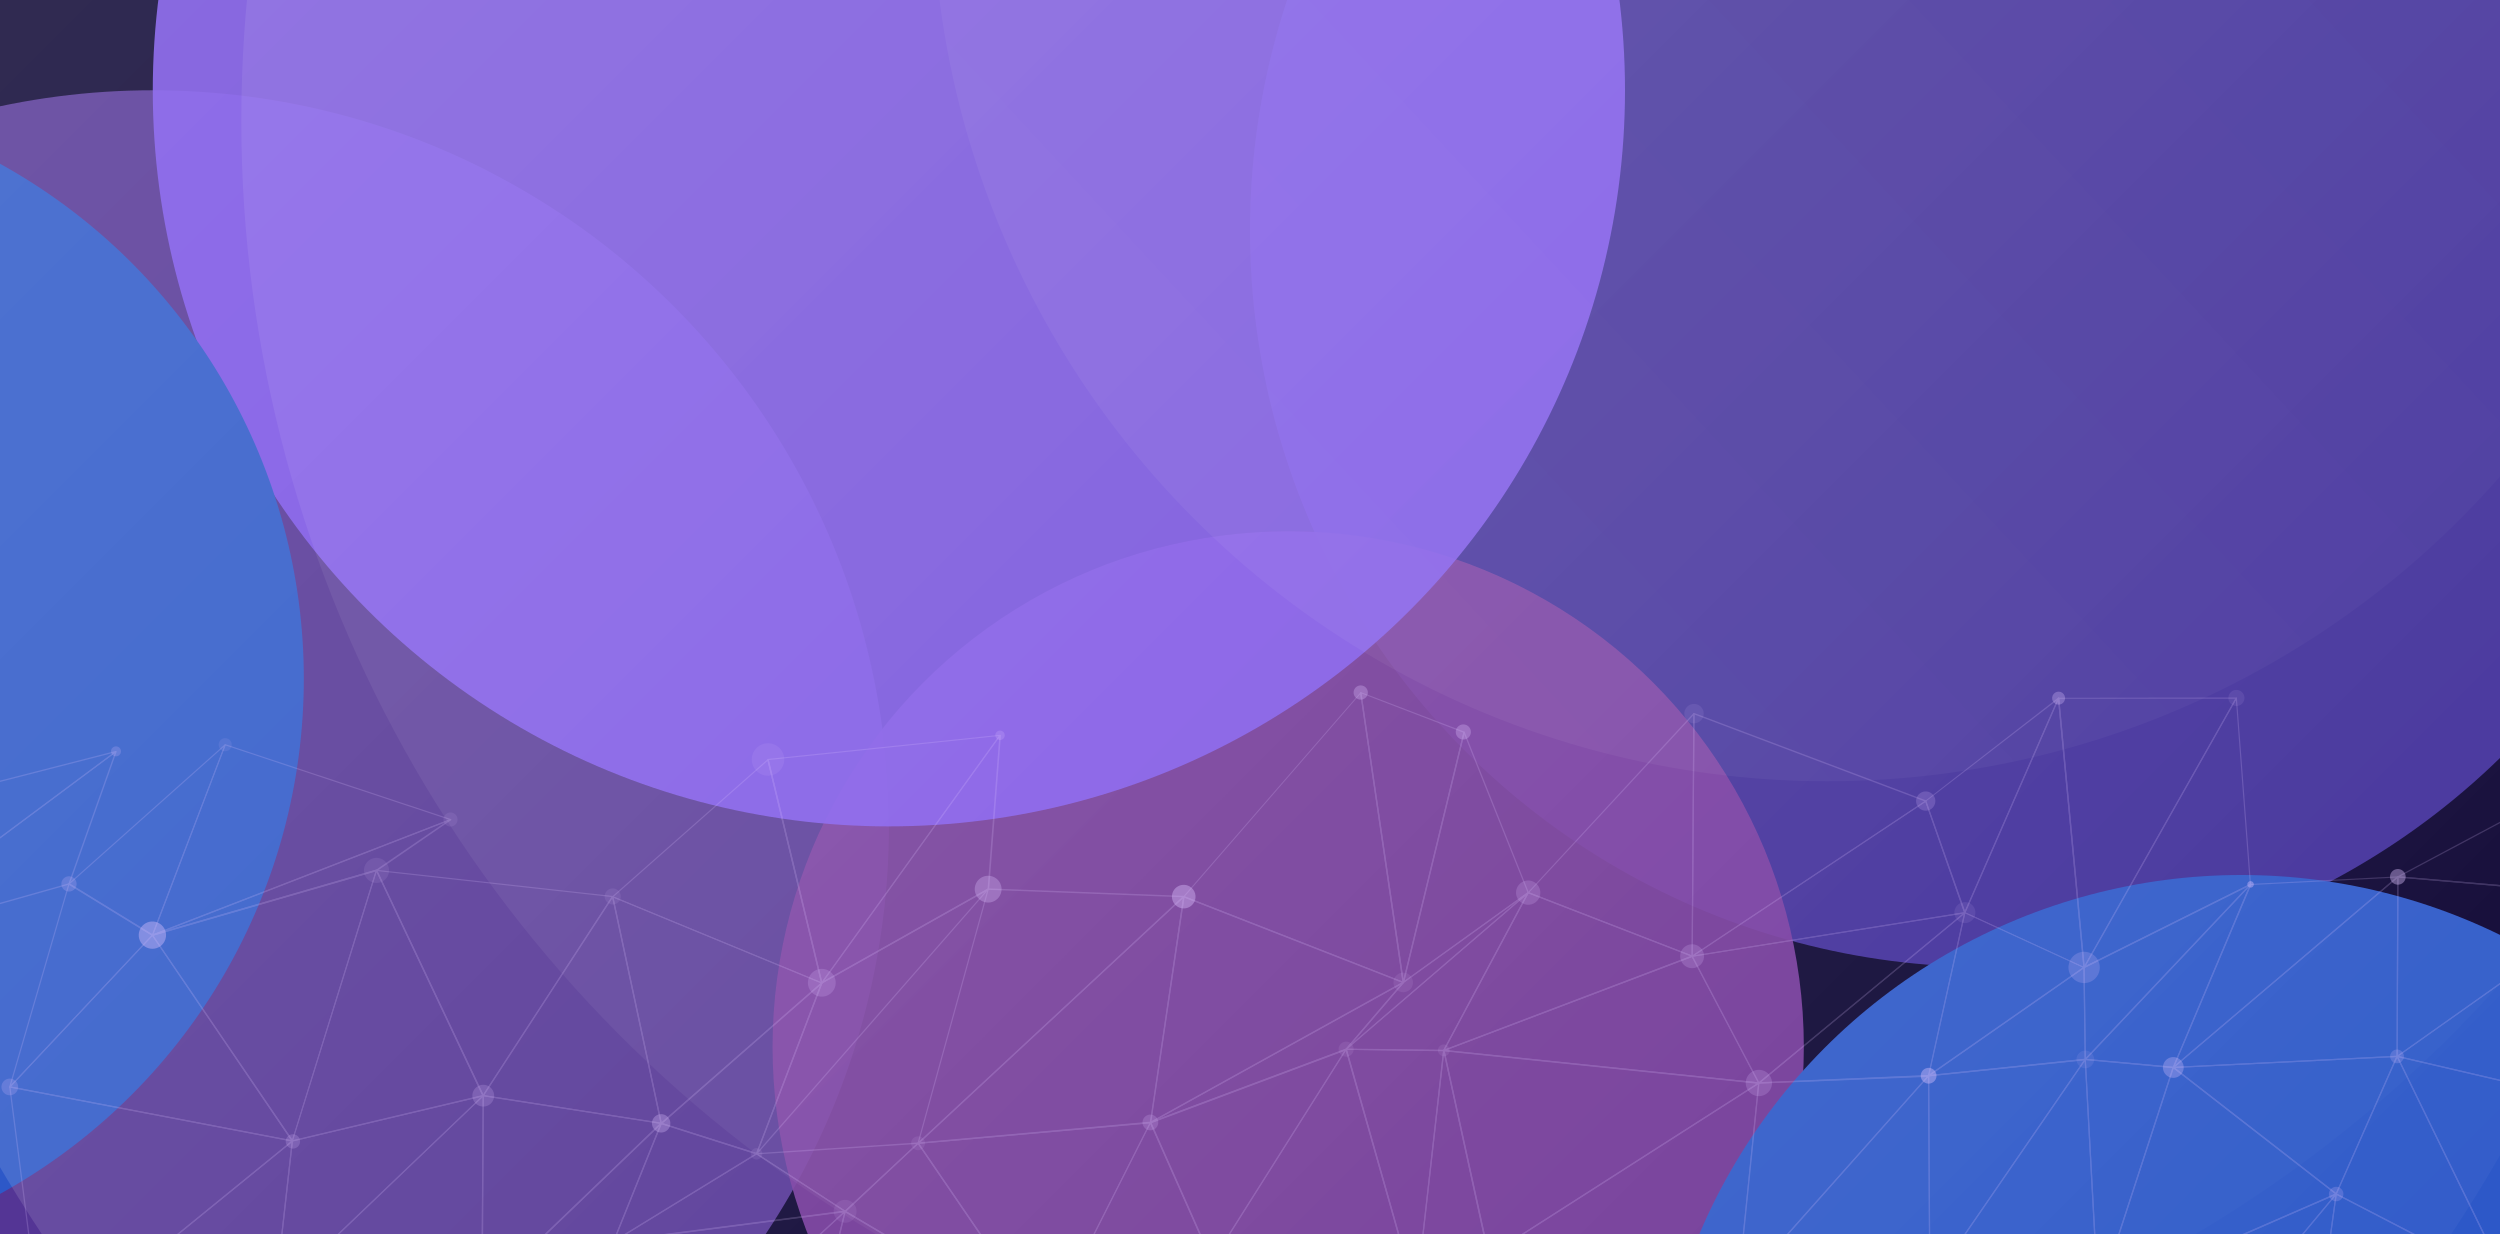 <svg width="1440" height="711" viewBox="0 0 1440 711" fill="none" xmlns="http://www.w3.org/2000/svg">
<g clip-path="url(#clip0_1685_20838)">
<rect width="1440" height="900" fill="#0A0231"/>
<g opacity="0.9" filter="url(#filter0_f_1685_20838)">
<circle cx="1144" cy="133" r="424" fill="#4532A4"/>
</g>
<g opacity="0.9" filter="url(#filter1_f_1685_20838)">
<circle cx="88" cy="476" r="424" fill="#5C3BA0"/>
</g>
<g opacity="0.9" filter="url(#filter2_f_1685_20838)">
<circle cx="742" cy="603" r="297" fill="#7A3BA0"/>
</g>
<g opacity="0.9" filter="url(#filter3_f_1685_20838)">
<circle cx="512" cy="52" r="424" fill="#7E57EC"/>
</g>
<g filter="url(#filter4_f_1685_20838)">
<circle cx="1291" cy="843" r="339" fill="#2D58C8"/>
</g>
<g filter="url(#filter5_f_1685_20838)">
<circle cx="-164" cy="391" r="339" fill="#2D58C8"/>
</g>
<circle opacity="0.2" cx="718" cy="250" r="833" fill="url(#paint0_linear_1685_20838)"/>
<circle opacity="0.1" cx="884.5" cy="69.5" r="745.5" fill="url(#paint1_linear_1685_20838)"/>
<circle opacity="0.05" cx="1052.5" cy="-65.5" r="515.5" fill="url(#paint2_linear_1685_20838)"/>
<g clip-path="url(#clip1_1685_20838)">
<g opacity="0.2">
<path d="M-82.172 543.887L-82.35 543.788C-82.362 543.705 -82.347 543.62 -82.306 543.547C-82.266 543.474 -82.201 543.416 -82.124 543.384L66.615 432.711C66.666 432.67 66.726 432.643 66.79 432.632C66.854 432.621 66.92 432.628 66.981 432.65C67.043 432.678 67.096 432.723 67.135 432.78C67.173 432.836 67.196 432.902 67.199 432.97L40.204 509.193C40.189 509.302 40.134 509.402 40.049 509.471L-81.695 543.921C-81.764 543.978 -81.852 544.006 -81.941 543.999C-82.029 543.993 -82.112 543.953 -82.172 543.887ZM66.032 433.876L-80.201 542.668L39.482 508.824L66.032 433.876Z" fill="#DDC2FF"/>
<path d="M-82.175 543.886C-82.254 543.876 -82.326 543.835 -82.377 543.774L-106.299 477.443C-106.323 477.397 -106.336 477.346 -106.335 477.294C-106.335 477.242 -106.323 477.191 -106.298 477.145C-106.28 477.058 -106.236 476.979 -106.171 476.918L66.424 432.573C66.532 432.53 66.652 432.526 66.762 432.562C66.824 432.591 66.877 432.636 66.916 432.692C66.954 432.749 66.977 432.815 66.981 432.883C66.989 432.955 66.974 433.028 66.939 433.091C66.904 433.155 66.849 433.206 66.783 433.236L-81.784 543.839C-81.821 543.881 -81.87 543.909 -81.924 543.921C-81.978 543.932 -82.035 543.926 -82.085 543.903L-82.175 543.886ZM-105.472 477.506L-81.837 542.982L65.026 433.714L-105.472 477.506Z" fill="#DDC2FF"/>
<path d="M87.63 538.954L39.568 509.436C39.516 509.408 39.472 509.366 39.442 509.314C39.412 509.263 39.398 509.204 39.4 509.144C39.399 509.088 39.413 509.033 39.44 508.984C39.467 508.935 39.507 508.895 39.555 508.866L129.454 428.772C129.467 428.683 129.512 428.603 129.58 428.545C129.641 428.546 129.7 428.563 129.753 428.592C129.806 428.622 129.85 428.663 129.884 428.714C129.93 428.772 129.957 428.843 129.963 428.917C129.969 428.991 129.953 429.065 129.917 429.13L88.086 538.91C88.071 539.008 88.021 539.098 87.945 539.162C87.879 539.158 87.815 539.137 87.76 539.1C87.704 539.064 87.66 539.013 87.63 538.954ZM40.404 509.008L87.685 538.024L128.912 430.159L40.404 509.008Z" fill="#DDC2FF"/>
<path d="M87.633 538.954C87.554 538.943 87.482 538.903 87.431 538.841C87.406 538.747 87.419 538.647 87.466 538.563C87.513 538.478 87.592 538.415 87.684 538.386L259.295 471.799C259.365 471.763 259.444 471.749 259.521 471.757C259.599 471.765 259.673 471.795 259.734 471.844C259.79 471.902 259.828 471.975 259.843 472.054C259.858 472.133 259.849 472.215 259.818 472.288C259.807 472.368 259.766 472.44 259.705 472.491L217.144 501.748L88.069 539.064C87.996 539.107 87.91 539.12 87.828 539.099C87.746 539.078 87.676 539.026 87.633 538.954ZM256.693 473.494L95.527 535.97L216.729 500.887L256.693 473.494Z" fill="#DDC2FF"/>
<path d="M87.632 538.954C87.578 538.909 87.54 538.848 87.524 538.779C87.509 538.71 87.516 538.638 87.546 538.574L129.45 428.901C129.465 428.858 129.489 428.817 129.519 428.782C129.55 428.748 129.588 428.72 129.63 428.7C129.672 428.68 129.717 428.669 129.764 428.667C129.81 428.665 129.856 428.672 129.9 428.689L259.685 471.752C259.736 471.751 259.786 471.764 259.831 471.788C259.875 471.813 259.912 471.849 259.938 471.893C259.96 471.939 259.972 471.99 259.972 472.042C259.972 472.093 259.96 472.144 259.938 472.19C259.906 472.272 259.864 472.348 259.811 472.418L88.15 538.977C88.074 539.034 87.981 539.063 87.887 539.059C87.792 539.055 87.702 539.017 87.632 538.954ZM129.933 429.402L88.426 538.006L258.555 472.115L129.933 429.402Z" fill="#DDC2FF"/>
<path d="M352.717 516.775C352.618 516.761 352.528 516.711 352.464 516.634C352.479 516.515 352.54 516.407 352.633 516.331L442.092 437.383C442.132 437.336 442.183 437.301 442.241 437.281C442.299 437.261 442.361 437.257 442.421 437.268C442.488 437.26 442.556 437.273 442.615 437.306C442.675 437.339 442.722 437.39 442.75 437.451L473.736 566.111C473.74 566.172 473.726 566.234 473.696 566.288C473.666 566.341 473.621 566.385 473.567 566.414C473.519 566.465 473.458 566.5 473.39 566.515C473.323 566.531 473.252 566.526 473.187 566.5L352.894 516.874L352.717 516.775ZM442.105 438.251L353.521 516.462L472.772 565.64L442.105 438.251Z" fill="#DDC2FF"/>
<path d="M473.193 566.436C473.137 566.375 473.102 566.298 473.094 566.216C473.086 566.133 473.105 566.051 473.149 565.98L575.808 423.484C575.84 423.421 575.89 423.368 575.951 423.332C576.012 423.296 576.083 423.278 576.154 423.28C576.237 423.267 576.322 423.282 576.395 423.323C576.468 423.364 576.526 423.428 576.558 423.505L569.761 512.118C569.744 512.236 569.684 512.344 569.592 512.421L473.753 566.383C473.721 566.426 473.681 566.462 473.635 566.488C473.589 566.514 473.538 566.53 473.485 566.535C473.432 566.54 473.379 566.534 473.328 566.516C473.278 566.499 473.232 566.472 473.193 566.436ZM575.542 424.793L474.632 564.986L568.837 511.934L575.542 424.793Z" fill="#DDC2FF"/>
<path d="M473.193 566.436C473.097 566.414 473.01 566.365 472.94 566.295L441.954 437.635C441.958 437.586 441.973 437.537 441.997 437.494C442.022 437.45 442.055 437.412 442.095 437.383C442.099 437.338 442.113 437.295 442.134 437.256C442.156 437.216 442.186 437.182 442.222 437.155L575.895 423.268C575.94 423.27 575.985 423.283 576.024 423.305C576.064 423.327 576.097 423.358 576.123 423.395C576.163 423.421 576.196 423.456 576.219 423.498C576.242 423.54 576.254 423.587 576.255 423.634C576.253 423.679 576.24 423.724 576.218 423.763C576.196 423.802 576.165 423.836 576.128 423.862L473.441 566.408C473.393 566.456 473.335 566.493 473.271 566.515C473.207 566.536 473.139 566.543 473.072 566.534L473.193 566.436ZM442.843 437.766L473.518 565.259L575.242 423.964L442.843 437.766Z" fill="#DDC2FF"/>
<path d="M681.651 516.787C681.564 516.769 681.485 516.725 681.424 516.66C681.423 516.604 681.437 516.549 681.464 516.5C681.491 516.452 681.531 516.411 681.579 516.382L783.544 398.902C783.573 398.829 783.627 398.768 783.695 398.729C783.764 398.69 783.844 398.676 783.921 398.689C783.999 398.701 784.07 398.74 784.123 398.798C784.176 398.857 784.208 398.931 784.213 399.01L808.677 565.928C808.675 565.989 808.659 566.048 808.63 566.101C808.6 566.153 808.558 566.198 808.508 566.232C808.455 566.266 808.394 566.29 808.332 566.3C808.269 566.311 808.204 566.308 808.142 566.293L681.699 516.88L681.651 516.787ZM783.546 399.731L682.45 516.305L807.823 565.32L783.546 399.731Z" fill="#DDC2FF"/>
<path d="M808.11 566.175C808.053 566.13 808.009 566.071 807.982 566.004C807.956 565.937 807.948 565.864 807.959 565.792L842.949 421.629C842.972 421.533 843.02 421.445 843.09 421.376C843.131 421.351 843.177 421.337 843.225 421.335C843.273 421.333 843.32 421.342 843.363 421.362C843.458 421.386 843.546 421.435 843.616 421.503L880.553 513.937C880.566 514.015 880.552 514.095 880.514 514.163C880.475 514.232 880.415 514.286 880.342 514.316L808.414 566.046C808.333 566.127 808.224 566.173 808.11 566.175ZM843.372 422.891L808.876 564.979L879.811 514.02L843.372 422.891Z" fill="#DDC2FF"/>
<path d="M808.109 566.175C808.011 566.16 807.921 566.11 807.857 566.034L783.37 399.036C783.372 398.976 783.388 398.917 783.417 398.864C783.447 398.811 783.489 398.766 783.539 398.733C783.588 398.69 783.648 398.661 783.713 398.65C783.778 398.639 783.844 398.647 783.904 398.672L843.539 421.461C843.622 421.505 843.688 421.576 843.724 421.663C843.76 421.75 843.765 421.846 843.738 421.936L808.764 566.01C808.752 566.091 808.709 566.165 808.644 566.215C808.579 566.265 808.497 566.288 808.416 566.279L808.109 566.175ZM784.232 399.451L808.438 564.04L842.906 422.002L784.232 399.451Z" fill="#DDC2FF"/>
<path d="M880.049 514.484C880.005 514.48 879.961 514.467 879.922 514.445C879.883 514.423 879.849 514.393 879.822 514.357C879.821 514.301 879.835 514.246 879.862 514.197C879.889 514.149 879.929 514.108 879.977 514.079L975.396 410.833C975.464 410.766 975.553 410.725 975.648 410.718C975.744 410.71 975.838 410.736 975.916 410.792C975.965 410.83 976.002 410.881 976.022 410.939C976.043 410.998 976.046 411.061 976.031 411.121L975.018 550.75C975.017 550.809 975.003 550.868 974.975 550.92C974.948 550.973 974.909 551.018 974.86 551.053C974.812 551.087 974.756 551.11 974.698 551.118C974.639 551.127 974.579 551.122 974.523 551.103L880.049 514.484ZM975.383 411.985L880.874 514.016L974.341 550.24L975.383 411.985Z" fill="#DDC2FF"/>
<path d="M974.523 551.103C974.444 551.092 974.372 551.052 974.321 550.99C974.302 550.912 974.313 550.829 974.352 550.759C974.391 550.689 974.456 550.636 974.532 550.611L1109 461.256C1109.07 461.196 1109.16 461.163 1109.25 461.164C1109.32 461.156 1109.39 461.171 1109.46 461.206C1109.52 461.241 1109.57 461.296 1109.6 461.362L1132.17 525.61C1132.16 525.66 1132.14 525.707 1132.12 525.751C1132.1 525.794 1132.06 525.832 1132.02 525.863C1132 525.908 1131.96 525.945 1131.92 525.973C1131.87 526 1131.82 526.016 1131.77 526.02L974.771 551.075C974.694 551.112 974.607 551.122 974.523 551.103ZM1109.03 461.97L976.248 550.21L1131.24 525.426L1109.03 461.97Z" fill="#DDC2FF"/>
<path d="M974.523 551.103C974.464 551.071 974.416 551.023 974.384 550.964C974.352 550.905 974.338 550.838 974.343 550.771L975.298 411.01C975.315 410.892 975.375 410.784 975.467 410.707C975.519 410.674 975.577 410.655 975.638 410.648C975.699 410.642 975.761 410.65 975.818 410.671L1109.28 460.985C1109.33 460.986 1109.37 460.999 1109.41 461.021C1109.45 461.043 1109.48 461.074 1109.51 461.111C1109.53 461.152 1109.55 461.198 1109.55 461.246C1109.55 461.294 1109.54 461.341 1109.52 461.384C1109.51 461.463 1109.47 461.535 1109.41 461.586L974.905 550.952C974.851 550.992 974.787 551.015 974.72 551.019C974.653 551.023 974.587 551.007 974.529 550.974L974.523 551.103ZM976.087 411.615L975.058 550.143L1108.42 461.528L976.087 411.615Z" fill="#DDC2FF"/>
<path d="M1131.59 525.986C1131.51 525.943 1131.45 525.872 1131.42 525.787C1131.39 525.703 1131.39 525.609 1131.42 525.525L1185.41 402.024C1185.44 401.965 1185.48 401.914 1185.53 401.874C1185.58 401.833 1185.64 401.805 1185.7 401.791C1185.75 401.778 1185.79 401.775 1185.84 401.78C1185.88 401.785 1185.93 401.799 1185.97 401.822C1186.01 401.844 1186.04 401.874 1186.07 401.91C1186.1 401.946 1186.12 401.987 1186.13 402.031L1200.83 557.11C1200.8 557.237 1200.74 557.352 1200.64 557.438C1200.59 557.478 1200.53 557.501 1200.46 557.505C1200.39 557.509 1200.33 557.493 1200.27 557.46L1131.73 525.862L1131.59 525.986ZM1185.47 403.685L1132.18 525.585L1199.96 556.76L1185.47 403.685Z" fill="#DDC2FF"/>
<path d="M1131.59 525.986C1131.5 525.966 1131.42 525.922 1131.36 525.859L1108.88 461.523C1108.87 461.451 1108.89 461.378 1108.92 461.315C1108.96 461.251 1109.01 461.2 1109.08 461.17L1185.53 401.861C1185.58 401.824 1185.63 401.798 1185.69 401.785C1185.75 401.772 1185.81 401.772 1185.87 401.786C1185.99 401.801 1186.1 401.861 1186.17 401.955C1186.16 402.034 1186.12 402.106 1186.06 402.157L1132.07 525.658C1132.04 525.728 1131.99 525.788 1131.93 525.829C1131.86 525.87 1131.79 525.89 1131.71 525.888L1131.59 525.986ZM1109.53 461.488L1131.75 524.75L1184.81 403.383L1109.53 461.488Z" fill="#DDC2FF"/>
<path d="M1200.25 557.55C1200.19 557.502 1200.15 557.435 1200.14 557.361C1200.13 557.287 1200.14 557.21 1200.18 557.145L1287.9 401.915C1287.92 401.819 1287.97 401.732 1288.04 401.662C1288.14 401.683 1288.23 401.732 1288.29 401.803C1288.38 401.883 1288.44 401.984 1288.46 402.096L1296.59 509.529C1296.59 509.6 1296.57 509.67 1296.54 509.732C1296.5 509.794 1296.45 509.846 1296.39 509.883L1200.54 557.68C1200.43 557.672 1200.33 557.626 1200.25 557.55ZM1287.87 403.157L1201.29 556.341L1295.88 509.199L1287.87 403.157Z" fill="#DDC2FF"/>
<path d="M1200.25 557.55C1200.2 557.524 1200.16 557.485 1200.12 557.439C1200.09 557.392 1200.07 557.339 1200.07 557.283L1185.33 402.279C1185.33 402.23 1185.35 402.181 1185.37 402.138C1185.4 402.094 1185.43 402.056 1185.47 402.027C1185.47 402.027 1185.55 401.875 1185.73 401.909L1288.05 401.766C1288.14 401.787 1288.23 401.836 1288.3 401.907C1288.36 401.953 1288.41 402.017 1288.43 402.09C1288.46 402.163 1288.46 402.241 1288.44 402.315C1288.44 402.346 1288.43 402.376 1288.42 402.402C1288.4 402.429 1288.38 402.451 1288.35 402.467L1200.67 557.621C1200.63 557.685 1200.57 557.736 1200.5 557.767C1200.43 557.798 1200.35 557.809 1200.28 557.797L1200.25 557.55ZM1186.16 402.511L1200.68 556.067L1287.5 402.454L1186.16 402.511Z" fill="#DDC2FF"/>
<path d="M1380.98 505.388C1380.93 505.353 1380.88 505.303 1380.85 505.245C1380.82 505.187 1380.81 505.122 1380.81 505.057C1380.81 504.992 1380.83 504.928 1380.87 504.873C1380.9 504.818 1380.95 504.773 1381.01 504.742L1555.84 411.635C1555.93 411.616 1556.02 411.631 1556.1 411.675C1556.18 411.719 1556.24 411.789 1556.27 411.874C1556.3 411.935 1556.32 412.003 1556.31 412.07C1556.31 412.138 1556.29 412.204 1556.26 412.262L1511.43 516.428C1511.39 516.494 1511.34 516.55 1511.28 516.59C1511.21 516.63 1511.14 516.654 1511.06 516.658L1381.09 505.484L1380.98 505.388ZM1555.25 412.76L1382.43 504.807L1510.89 515.834L1555.25 412.76Z" fill="#DDC2FF"/>
<path d="M5.473 626.379C5.394 626.368 5.322 626.328 5.271 626.267C5.275 626.207 5.292 626.148 5.322 626.096C5.351 626.044 5.391 625.998 5.44 625.963L87.597 538.538C87.606 538.489 87.631 538.445 87.667 538.412C87.749 538.403 87.832 538.421 87.905 538.461C87.977 538.501 88.035 538.563 88.072 538.637L168.71 656.997C168.747 657.058 168.766 657.126 168.768 657.197C168.769 657.267 168.752 657.337 168.718 657.399C168.674 657.456 168.615 657.5 168.548 657.527C168.48 657.553 168.407 657.561 168.336 657.55L5.614 626.425L5.473 626.379ZM87.748 539.218L6.379 625.825L167.612 656.649L87.748 539.218Z" fill="#DDC2FF"/>
<path d="M5.474 626.379C5.407 626.34 5.355 626.28 5.323 626.209C5.291 626.138 5.283 626.059 5.298 625.983L39.406 509.015C39.405 508.959 39.419 508.904 39.446 508.855C39.473 508.806 39.513 508.766 39.561 508.737C39.611 508.741 39.659 508.756 39.703 508.78C39.746 508.804 39.784 508.838 39.814 508.878L87.876 538.395C87.928 538.429 87.969 538.477 87.996 538.533C88.023 538.589 88.035 538.651 88.03 538.713C88.026 538.763 88.011 538.811 87.987 538.855C87.963 538.898 87.929 538.936 87.889 538.966L5.904 626.321C5.853 626.383 5.781 626.424 5.701 626.435C5.621 626.446 5.54 626.426 5.474 626.379ZM39.902 509.789L6.373 624.827L87.184 538.804L39.902 509.789Z" fill="#DDC2FF"/>
<path d="M168.196 657.505C168.148 657.461 168.113 657.405 168.095 657.342C168.077 657.279 168.078 657.213 168.096 657.15L216.504 501.227C216.529 501.144 216.584 501.074 216.657 501.029C216.731 500.985 216.819 500.969 216.904 500.986C216.97 500.985 217.035 501.001 217.092 501.033C217.15 501.066 217.198 501.112 217.232 501.169L278.678 630.95C278.666 631.039 278.621 631.121 278.551 631.177C278.547 631.227 278.532 631.275 278.508 631.319C278.484 631.362 278.45 631.4 278.41 631.43L168.43 657.502C168.355 657.53 168.272 657.531 168.196 657.505ZM216.907 502.346L168.824 656.795L277.744 630.959L216.907 502.346Z" fill="#DDC2FF"/>
<path d="M168.197 657.505L168.07 657.434L87.519 538.858C87.482 538.808 87.459 538.749 87.453 538.687C87.447 538.625 87.457 538.563 87.483 538.507C87.479 538.455 87.49 538.404 87.515 538.359C87.54 538.314 87.578 538.277 87.624 538.254L216.648 500.909L216.8 500.994C216.878 500.975 216.961 500.986 217.031 501.025C217.102 501.064 217.154 501.129 217.179 501.205C217.162 501.261 217.133 501.313 217.095 501.357L168.653 657.163C168.654 657.224 168.638 657.284 168.609 657.337C168.579 657.39 168.536 657.435 168.484 657.466C168.442 657.494 168.395 657.513 168.345 657.52C168.295 657.526 168.244 657.521 168.197 657.505ZM88.388 538.845L168.317 656.28L216.335 501.828L88.388 538.845Z" fill="#DDC2FF"/>
<path d="M278.177 631.432C278.098 631.421 278.026 631.381 277.975 631.319C277.953 631.263 277.944 631.202 277.949 631.142C277.954 631.082 277.973 631.023 278.003 630.971L352.57 516.328C352.602 516.269 352.654 516.222 352.716 516.196C352.779 516.171 352.849 516.168 352.913 516.189C352.979 516.188 353.044 516.204 353.102 516.236C353.16 516.268 353.208 516.315 353.242 516.372L381.212 646.993C381.206 647.047 381.19 647.1 381.163 647.147C381.136 647.195 381.1 647.237 381.057 647.271C381.017 647.317 380.966 647.352 380.908 647.372C380.85 647.392 380.788 647.397 380.728 647.385L278.227 631.46L278.177 631.432ZM352.757 517.36L278.956 630.807L380.414 646.581L352.757 517.36Z" fill="#DDC2FF"/>
<path d="M278.176 631.432C278.097 631.421 278.025 631.381 277.974 631.319L216.517 501.499C216.496 501.443 216.487 501.382 216.492 501.322C216.497 501.262 216.515 501.203 216.546 501.151C216.584 501.098 216.636 501.056 216.697 501.031C216.758 501.007 216.824 501 216.889 501.011L352.904 516.085C352.97 516.084 353.035 516.1 353.093 516.132C353.151 516.164 353.199 516.211 353.233 516.268C353.234 516.324 353.22 516.379 353.193 516.428C353.165 516.476 353.126 516.517 353.078 516.546L278.55 631.177C278.518 631.231 278.471 631.275 278.415 631.302C278.358 631.33 278.295 631.34 278.232 631.331L278.176 631.432ZM217.464 501.762L278.343 630.3L352.203 516.687L217.464 501.762Z" fill="#DDC2FF"/>
<path d="M380.679 647.357C380.592 647.339 380.512 647.295 380.451 647.23C380.457 647.165 380.476 647.103 380.508 647.046C380.539 646.99 380.583 646.94 380.634 646.902L473.109 565.992C473.162 565.945 473.227 565.916 473.297 565.907C473.367 565.899 473.437 565.912 473.5 565.945C473.544 565.96 473.584 565.983 473.619 566.014C473.653 566.045 473.681 566.083 473.701 566.125C473.721 566.167 473.732 566.212 473.734 566.258C473.736 566.305 473.729 566.351 473.713 566.395L436.152 664.712C436.125 664.798 436.065 664.869 435.986 664.911C435.907 664.954 435.814 664.964 435.728 664.939L380.723 647.514L380.679 647.357ZM472.506 567.311L381.568 646.892L435.583 664.13L472.506 567.311Z" fill="#DDC2FF"/>
<path d="M380.678 647.357C380.591 647.339 380.511 647.295 380.45 647.23L352.491 516.649C352.497 516.584 352.516 516.521 352.548 516.465C352.579 516.408 352.622 516.359 352.674 516.32C352.727 516.274 352.793 516.244 352.862 516.236C352.932 516.227 353.003 516.24 353.065 516.273L473.487 565.905C473.533 565.921 473.575 565.947 473.61 565.98C473.646 566.014 473.674 566.054 473.692 566.099C473.711 566.144 473.72 566.192 473.719 566.24C473.718 566.289 473.707 566.337 473.686 566.38C473.675 566.46 473.635 566.532 473.574 566.583L381.124 647.507C381.073 647.545 381.013 647.571 380.949 647.581C380.885 647.592 380.82 647.587 380.759 647.568L380.678 647.357ZM353.393 517.052L381.098 646.366L472.683 566.218L353.393 517.052Z" fill="#DDC2FF"/>
<path d="M435.611 664.908C435.543 664.858 435.492 664.788 435.465 664.708C435.439 664.628 435.438 664.542 435.463 664.461L473.018 565.975C473.028 565.896 473.069 565.823 473.13 565.773L568.97 511.811C569.048 511.791 569.131 511.802 569.201 511.842C569.272 511.881 569.324 511.945 569.349 512.022C569.378 512.053 569.4 512.089 569.414 512.129C569.429 512.168 569.435 512.21 569.434 512.252C569.432 512.295 569.421 512.336 569.403 512.374C569.385 512.412 569.36 512.446 569.329 512.474L436.081 664.839C436.022 664.902 435.944 664.944 435.858 664.957C435.773 664.969 435.685 664.952 435.611 664.908ZM473.661 566.366L436.845 662.814L567.534 513.494L473.661 566.366Z" fill="#DDC2FF"/>
<path d="M528.687 658.752C528.618 658.741 528.555 658.706 528.51 658.653C528.506 658.582 528.522 658.51 528.557 658.447C528.592 658.385 528.644 658.333 528.707 658.299L681.73 516.234C681.787 516.184 681.858 516.154 681.933 516.148C682.008 516.142 682.083 516.16 682.146 516.201C682.216 516.237 682.272 516.296 682.304 516.368C682.336 516.44 682.343 516.521 682.323 516.597L663.122 646.648C663.131 646.725 663.115 646.803 663.077 646.871C663.039 646.938 662.981 646.993 662.911 647.027L528.889 658.865C528.849 658.865 528.809 658.855 528.773 658.835C528.738 658.815 528.708 658.787 528.687 658.752ZM681.369 517.357L529.958 658.136L662.491 646.295L681.369 517.357Z" fill="#DDC2FF"/>
<path d="M528.688 658.752C528.617 658.715 528.562 658.656 528.53 658.584C528.498 658.512 528.491 658.431 528.511 658.355L568.887 511.962C568.914 511.885 568.964 511.818 569.032 511.772C569.099 511.726 569.18 511.703 569.262 511.707L681.818 516.017C681.895 516.033 681.966 516.072 682.02 516.13C682.09 516.166 682.146 516.225 682.178 516.297C682.21 516.369 682.217 516.45 682.197 516.527C682.195 516.572 682.182 516.616 682.16 516.655C682.138 516.695 682.107 516.729 682.07 516.754L528.89 658.864C528.811 658.851 528.74 658.811 528.688 658.752ZM569.443 512.57L529.485 657.441L680.825 516.788L569.443 512.57Z" fill="#DDC2FF"/>
<path d="M662.464 646.877C662.386 646.861 662.316 646.822 662.262 646.764C662.243 646.681 662.256 646.593 662.297 646.519C662.339 646.444 662.406 646.388 662.487 646.36L808.134 565.658C808.217 565.645 808.301 565.66 808.375 565.701C808.448 565.742 808.505 565.806 808.538 565.883C808.582 565.95 808.602 566.031 808.594 566.11C808.586 566.19 808.55 566.265 808.493 566.321L775.571 604.796C775.562 604.845 775.537 604.889 775.501 604.922L662.764 647.11C662.697 647.105 662.633 647.08 662.579 647.038C662.526 646.997 662.486 646.941 662.464 646.877ZM806.721 567.122L667.105 644.497L775.111 604.076L806.721 567.122Z" fill="#DDC2FF"/>
<path d="M662.464 646.877C662.41 646.834 662.367 646.78 662.338 646.718C662.309 646.656 662.296 646.588 662.298 646.52L681.487 516.43C681.493 516.375 681.51 516.323 681.536 516.275C681.563 516.227 681.599 516.185 681.642 516.152C681.69 516.126 681.742 516.11 681.796 516.106C681.85 516.101 681.904 516.109 681.954 516.127L808.347 565.512C808.392 565.514 808.437 565.526 808.476 565.548C808.516 565.57 808.549 565.601 808.575 565.639C808.614 565.703 808.634 565.778 808.633 565.853C808.631 565.929 808.609 566.002 808.569 566.066C808.569 566.066 808.484 566.217 808.47 566.243L662.891 646.883C662.832 646.935 662.755 646.963 662.676 646.962C662.597 646.961 662.521 646.931 662.464 646.877ZM682.125 516.951L663.092 645.869L807.478 565.822L682.125 516.951Z" fill="#DDC2FF"/>
<path d="M775.176 604.675C775.096 604.664 775.024 604.623 774.973 604.562C774.975 604.491 774.994 604.422 775.028 604.361C775.062 604.299 775.111 604.247 775.17 604.208L880.017 514.068C880.054 514.025 880.101 513.991 880.153 513.969C880.206 513.946 880.263 513.936 880.32 513.939C880.391 513.938 880.462 513.956 880.524 513.991C880.586 514.025 880.638 514.076 880.674 514.137C880.66 514.246 880.604 514.345 880.519 514.414L831.934 605.226C831.902 605.285 831.853 605.333 831.794 605.365C831.735 605.397 831.668 605.411 831.602 605.405L775.341 604.734L775.176 604.675ZM878.997 515.718L776.32 603.988L831.428 604.646L878.997 515.718Z" fill="#DDC2FF"/>
<path d="M775.174 604.675C775.107 604.614 775.067 604.53 775.062 604.44C775.056 604.351 775.085 604.262 775.143 604.194L808.065 565.719L880.035 513.913C880.106 513.871 880.188 513.848 880.271 513.846C880.342 513.845 880.412 513.863 880.474 513.898C880.536 513.932 880.588 513.983 880.625 514.044C880.633 514.116 880.618 514.189 880.583 514.252C880.548 514.316 880.493 514.367 880.427 514.397L775.567 604.563C775.517 604.615 775.455 604.652 775.386 604.672C775.316 604.692 775.243 604.693 775.174 604.675ZM873.717 519.3L808.497 566.192L778.706 601.014L873.717 519.3Z" fill="#DDC2FF"/>
<path d="M831.472 605.335C831.418 605.331 831.364 605.315 831.316 605.288C831.268 605.261 831.227 605.224 831.194 605.18C831.181 605.102 831.195 605.022 831.234 604.953C831.272 604.884 831.333 604.831 831.406 604.801L974.324 550.563C974.402 550.55 974.482 550.564 974.551 550.602C974.62 550.641 974.674 550.702 974.703 550.775L1013.11 623.758C1013.14 623.819 1013.15 623.886 1013.15 623.954C1013.15 624.022 1013.13 624.087 1013.09 624.145C1013.05 624.191 1012.99 624.227 1012.93 624.251C1012.88 624.275 1012.81 624.287 1012.75 624.285L831.27 605.52L831.472 605.335ZM974.54 551.246L833.151 604.88L1012.61 623.411L974.54 551.246Z" fill="#DDC2FF"/>
<path d="M831.475 605.335L831.349 605.264C831.303 605.206 831.275 605.135 831.269 605.061C831.263 604.987 831.279 604.913 831.315 604.848L879.915 514.012C879.934 513.97 879.961 513.932 879.994 513.901C880.027 513.869 880.067 513.845 880.11 513.829C880.152 513.813 880.198 513.805 880.244 513.807C880.29 513.809 880.335 513.819 880.376 513.838L974.824 550.443C974.9 550.484 974.962 550.546 975.002 550.621C975.043 550.697 975.06 550.783 975.051 550.868C975.034 550.986 974.974 551.094 974.882 551.171L831.809 605.389C831.754 605.412 831.694 605.419 831.634 605.41C831.575 605.4 831.52 605.374 831.475 605.335ZM880.406 514.617L832.401 604.328L973.764 550.68L880.406 514.617Z" fill="#DDC2FF"/>
<path d="M1012.93 624.086C1012.85 624.071 1012.78 624.031 1012.73 623.973C1012.72 623.901 1012.73 623.828 1012.77 623.765C1012.8 623.701 1012.86 623.651 1012.92 623.62L1131.56 525.505C1131.68 525.523 1131.79 525.583 1131.87 525.674C1131.94 525.778 1131.97 525.903 1131.97 526.028L1111.09 619.974C1111.08 620.053 1111.05 620.126 1110.99 620.178C1110.93 620.231 1110.85 620.259 1110.77 620.257L1013.11 624.185C1013.07 624.183 1013.04 624.173 1013.01 624.156C1012.97 624.139 1012.95 624.115 1012.93 624.086ZM1131.18 526.614L1014.23 623.42L1110.7 619.321L1131.18 526.614Z" fill="#DDC2FF"/>
<path d="M1012.93 624.086C1012.86 624.076 1012.79 624.041 1012.75 623.988L974.343 551.004C974.3 550.897 974.296 550.777 974.333 550.667C974.359 550.617 974.397 550.575 974.444 550.543C974.49 550.511 974.544 550.492 974.6 550.485L1131.63 525.444C1131.67 525.431 1131.72 525.427 1131.76 525.433C1131.81 525.438 1131.85 525.452 1131.89 525.474C1131.93 525.496 1131.97 525.526 1131.99 525.562C1132.02 525.598 1132.04 525.639 1132.06 525.683C1132.06 525.754 1132.04 525.824 1132 525.886C1131.97 525.949 1131.92 526 1131.86 526.037L1013.23 624.126C1013.23 624.126 1013.15 624.278 1012.92 624.215L1012.93 624.086ZM975.248 551.045L1013.21 623.218L1130.45 526.31L975.248 551.045Z" fill="#DDC2FF"/>
<path d="M1110.67 619.903C1110.59 619.887 1110.52 619.848 1110.47 619.79C1110.46 619.713 1110.48 619.637 1110.52 619.57C1110.55 619.503 1110.61 619.448 1110.68 619.411L1200.21 557.03C1200.27 556.993 1200.33 556.972 1200.4 556.97C1200.47 556.967 1200.54 556.984 1200.6 557.017C1200.66 557.05 1200.71 557.099 1200.74 557.159C1200.78 557.218 1200.79 557.286 1200.79 557.354L1201.5 610.278C1201.51 610.361 1201.5 610.446 1201.46 610.519C1201.42 610.592 1201.35 610.65 1201.28 610.682L1111.1 620.013C1111.03 620.049 1110.95 620.058 1110.87 620.038C1110.79 620.018 1110.72 619.97 1110.67 619.903ZM1200.03 557.89L1112.21 619.105L1200.72 609.841L1200.03 557.89Z" fill="#DDC2FF"/>
<path d="M1110.67 619.903C1110.61 619.861 1110.56 619.802 1110.53 619.734C1110.51 619.666 1110.5 619.592 1110.52 619.52L1131.39 525.575C1131.39 525.521 1131.41 525.468 1131.44 525.42C1131.46 525.372 1131.5 525.331 1131.54 525.297C1131.59 525.301 1131.64 525.316 1131.69 525.34C1131.73 525.364 1131.77 525.398 1131.8 525.438L1200.34 557.036C1200.38 557.035 1200.42 557.045 1200.45 557.065C1200.49 557.085 1200.52 557.114 1200.54 557.149C1200.57 557.181 1200.6 557.22 1200.61 557.262C1200.63 557.305 1200.63 557.35 1200.63 557.395C1200.63 557.441 1200.62 557.485 1200.59 557.524C1200.57 557.564 1200.54 557.599 1200.51 557.626L1111.01 619.996C1110.95 620.01 1110.89 620.009 1110.83 619.993C1110.77 619.977 1110.71 619.946 1110.67 619.903ZM1131.96 526.158L1111.41 618.758L1199.64 557.276L1131.96 526.158Z" fill="#DDC2FF"/>
<path d="M1200.96 610.538C1200.88 610.515 1200.82 610.477 1200.76 610.425C1200.75 610.359 1200.77 610.292 1200.8 610.234C1200.83 610.176 1200.88 610.128 1200.94 610.097L1296.09 509.351C1296.15 509.287 1296.23 509.246 1296.31 509.233C1296.4 509.22 1296.49 509.238 1296.56 509.282C1296.63 509.331 1296.68 509.401 1296.71 509.481C1296.73 509.562 1296.73 509.648 1296.71 509.729L1252.12 615.058C1252.1 615.127 1252.05 615.185 1251.99 615.222C1251.92 615.259 1251.85 615.274 1251.78 615.263L1201.09 610.609L1200.96 610.538ZM1295.21 511.111L1201.91 609.908L1251.61 614.439L1295.21 511.111Z" fill="#DDC2FF"/>
<path d="M1200.96 610.538C1200.9 610.506 1200.85 610.458 1200.82 610.399C1200.79 610.34 1200.77 610.273 1200.78 610.206L1200.06 557.243C1200.05 557.177 1200.07 557.11 1200.1 557.052C1200.13 556.994 1200.18 556.946 1200.24 556.915L1296.02 509.179C1296.08 509.118 1296.16 509.08 1296.24 509.072C1296.32 509.064 1296.41 509.086 1296.48 509.135C1296.53 509.172 1296.58 509.221 1296.61 509.279C1296.64 509.337 1296.65 509.402 1296.66 509.467C1296.64 509.586 1296.58 509.695 1296.49 509.77L1201.4 610.455C1201.36 610.509 1201.3 610.547 1201.23 610.563C1201.16 610.578 1201.09 610.571 1201.02 610.541L1200.96 610.538ZM1200.75 557.43L1201.43 609.277L1294.55 510.68L1200.75 557.43Z" fill="#DDC2FF"/>
<path d="M1251.66 615.167C1251.58 615.156 1251.51 615.116 1251.46 615.054C1251.46 614.983 1251.47 614.911 1251.51 614.849C1251.54 614.786 1251.6 614.735 1251.66 614.701L1380.95 504.739C1380.95 504.739 1381.03 504.588 1381.26 504.65C1381.34 504.668 1381.42 504.714 1381.47 504.78C1381.52 504.846 1381.55 504.928 1381.56 505.013L1381.13 608.406C1381.15 608.495 1381.13 608.587 1381.09 608.666C1381.05 608.745 1380.98 608.805 1380.89 608.836L1251.83 615.226L1251.66 615.167ZM1380.79 505.846L1252.89 614.458L1380.42 608.141L1380.79 505.846Z" fill="#DDC2FF"/>
<path d="M1251.66 615.167C1251.6 615.121 1251.55 615.053 1251.52 614.973C1251.5 614.894 1251.51 614.809 1251.54 614.734L1296.03 509.348C1296.05 509.282 1296.09 509.224 1296.15 509.184C1296.21 509.145 1296.28 509.126 1296.35 509.13L1381.05 504.796C1381.14 504.812 1381.21 504.862 1381.27 504.934C1381.32 505.006 1381.34 505.096 1381.33 505.184C1381.34 505.246 1381.32 505.309 1381.29 505.364C1381.26 505.418 1381.22 505.462 1381.16 505.487L1252.1 615.044C1252.05 615.113 1251.98 615.163 1251.9 615.185C1251.82 615.208 1251.74 615.201 1251.66 615.167ZM1296.54 509.799L1252.75 613.584L1380.1 505.491L1296.54 509.799Z" fill="#DDC2FF"/>
<path d="M1380.57 608.757C1380.53 608.753 1380.49 608.739 1380.45 608.718C1380.41 608.696 1380.37 608.666 1380.35 608.63C1380.34 608.564 1380.36 608.499 1380.39 608.441C1380.43 608.383 1380.47 608.335 1380.53 608.301L1510.89 516.092C1510.93 516.05 1510.98 516.02 1511.03 516.004C1511.09 515.988 1511.15 515.988 1511.2 516.003C1511.26 516.005 1511.32 516.021 1511.37 516.051C1511.43 516.08 1511.47 516.122 1511.5 516.172L1551.58 648.209C1551.58 648.27 1551.56 648.33 1551.53 648.383C1551.5 648.437 1551.46 648.481 1551.41 648.512C1551.36 648.555 1551.31 648.587 1551.26 648.607C1551.2 648.627 1551.14 648.633 1551.08 648.627L1380.67 608.813L1380.57 608.757ZM1510.92 516.806L1381.63 608.287L1550.66 647.766L1510.92 516.806Z" fill="#DDC2FF"/>
<path d="M1380.57 608.757C1380.52 608.724 1380.47 608.679 1380.44 608.626C1380.4 608.573 1380.38 608.513 1380.38 608.45L1380.8 505.056C1380.8 505.006 1380.82 504.957 1380.84 504.913C1380.87 504.869 1380.9 504.832 1380.94 504.804C1380.98 504.772 1381.02 504.748 1381.07 504.735C1381.12 504.722 1381.17 504.718 1381.22 504.726L1511.16 515.885C1511.23 515.882 1511.3 515.899 1511.36 515.935C1511.42 515.97 1511.47 516.023 1511.5 516.085C1511.52 516.147 1511.53 516.217 1511.52 516.285C1511.51 516.353 1511.48 516.417 1511.44 516.467L1380.97 608.749C1380.92 608.788 1380.85 608.812 1380.79 608.815C1380.72 608.819 1380.65 608.804 1380.6 608.771L1380.57 608.757ZM1381.54 505.465L1381.06 607.872L1510.06 516.625L1381.54 505.465Z" fill="#DDC2FF"/>
<path d="M24.524 774.481L24.347 774.382C24.339 774.305 24.355 774.227 24.393 774.159C24.43 774.091 24.488 774.037 24.559 774.003L168.202 657.077C168.218 657.011 168.252 656.949 168.3 656.901C168.373 656.892 168.445 656.907 168.509 656.942C168.572 656.978 168.623 657.032 168.654 657.098C168.705 657.189 168.728 657.294 168.718 657.399L158.824 745.742C158.833 745.814 158.818 745.887 158.783 745.95C158.747 746.014 158.693 746.064 158.627 746.095L24.769 774.518C24.728 774.528 24.685 774.53 24.643 774.524C24.601 774.518 24.561 774.503 24.524 774.481ZM167.925 658.049L26.097 773.503L158.184 745.285L167.925 658.049Z" fill="#DDC2FF"/>
<path d="M24.525 774.481C24.475 774.455 24.432 774.416 24.401 774.37C24.369 774.323 24.349 774.27 24.342 774.214L5.292 626.112C5.298 626.058 5.314 626.005 5.341 625.957C5.368 625.909 5.404 625.867 5.447 625.834C5.536 625.764 5.649 625.732 5.762 625.745L168.484 656.87C168.534 656.872 168.583 656.886 168.627 656.91C168.671 656.935 168.708 656.969 168.736 657.011C168.764 657.048 168.784 657.09 168.795 657.134C168.806 657.179 168.809 657.225 168.802 657.271C168.795 657.316 168.779 657.36 168.755 657.399C168.731 657.439 168.7 657.473 168.663 657.5L24.941 774.448C24.894 774.495 24.833 774.526 24.768 774.537C24.702 774.548 24.635 774.538 24.575 774.509L24.525 774.481ZM6.09 626.524L24.984 773.479L167.567 657.385L6.09 626.524Z" fill="#DDC2FF"/>
<path d="M158.341 745.901L158.138 745.788C158.134 745.717 158.15 745.645 158.185 745.583C158.22 745.52 158.272 745.469 158.336 745.435L278.187 630.94C278.22 630.909 278.259 630.884 278.302 630.867C278.344 630.85 278.39 630.842 278.435 630.843C278.481 630.844 278.526 630.854 278.568 630.872C278.61 630.89 278.648 630.917 278.679 630.95C278.728 630.993 278.763 631.05 278.781 631.112C278.798 631.175 278.798 631.241 278.78 631.304L278.09 746.108C278.085 746.203 278.045 746.293 277.977 746.36C277.91 746.426 277.819 746.465 277.724 746.467L158.658 746.045L158.341 745.901ZM277.987 631.954L159.306 745.181L277.191 745.64L277.987 631.954Z" fill="#DDC2FF"/>
<path d="M158.341 745.901C158.279 745.866 158.228 745.816 158.192 745.755C158.156 745.694 158.137 745.625 158.136 745.555L168.033 657.147C168.025 657.075 168.039 657.002 168.074 656.939C168.11 656.875 168.164 656.825 168.23 656.794L278.12 630.704C278.2 630.669 278.289 630.662 278.373 630.685C278.457 630.708 278.53 630.76 278.58 630.831C278.631 630.902 278.655 630.988 278.649 631.074C278.642 631.161 278.606 631.243 278.547 631.306L158.897 745.913C158.84 745.966 158.768 746 158.691 746.011C158.614 746.021 158.536 746.007 158.467 745.971L158.341 745.901ZM168.718 657.463L158.924 744.736L277.113 631.798L168.718 657.463Z" fill="#DDC2FF"/>
<path d="M277.482 746.366L277.33 746.281C277.287 746.208 277.269 746.123 277.279 746.039C277.29 745.955 277.329 745.877 277.39 745.817L380.587 646.809C380.644 646.748 380.722 646.709 380.806 646.701C380.89 646.693 380.974 646.716 381.042 646.765C381.114 646.811 381.168 646.881 381.195 646.962C381.222 647.044 381.22 647.132 381.191 647.212L353.75 715.139C353.749 715.184 353.736 715.228 353.714 715.268C353.692 715.307 353.661 715.341 353.624 715.366L277.892 746.462C277.822 746.488 277.746 746.494 277.673 746.476C277.599 746.459 277.533 746.421 277.482 746.366ZM379.82 648.6L279.322 744.908L353.231 714.585L379.82 648.6Z" fill="#DDC2FF"/>
<path d="M277.481 746.365C277.421 746.34 277.371 746.297 277.336 746.242C277.302 746.187 277.285 746.123 277.287 746.059L277.998 631.1C278.002 631.05 278.016 631.002 278.04 630.958C278.065 630.915 278.098 630.877 278.138 630.847C278.218 630.776 278.322 630.739 278.428 630.744L380.94 646.708C381.006 646.707 381.071 646.724 381.129 646.756C381.186 646.788 381.235 646.835 381.269 646.891C381.265 646.956 381.246 647.02 381.214 647.076C381.183 647.133 381.139 647.182 381.085 647.22L277.962 746.335C277.908 746.385 277.842 746.419 277.77 746.432C277.698 746.444 277.624 746.436 277.557 746.408L277.481 746.365ZM278.59 631.464L277.924 745.155L379.984 647.235L278.59 631.464Z" fill="#DDC2FF"/>
<path d="M353.261 715.298C353.221 715.296 353.182 715.285 353.147 715.265C353.112 715.246 353.082 715.218 353.059 715.185C353.04 715.107 353.051 715.025 353.09 714.954C353.129 714.884 353.194 714.831 353.27 714.806L435.619 664.416C435.671 664.384 435.729 664.364 435.79 664.358C435.851 664.352 435.913 664.359 435.97 664.38L486.917 697.46C486.977 697.502 487.023 697.561 487.05 697.629C487.076 697.697 487.083 697.771 487.068 697.843C487.077 697.915 487.062 697.988 487.027 698.051C486.991 698.115 486.937 698.165 486.871 698.196L353.514 715.439C353.463 715.443 353.411 715.432 353.366 715.407C353.321 715.382 353.285 715.344 353.261 715.298ZM435.787 665.007L355.19 714.453L485.852 697.528L435.787 665.007Z" fill="#DDC2FF"/>
<path d="M353.264 715.298C353.202 715.256 353.157 715.194 353.136 715.122C353.116 715.05 353.122 714.973 353.152 714.905L380.567 646.963C380.582 646.919 380.606 646.879 380.637 646.844C380.668 646.81 380.705 646.782 380.747 646.762C380.789 646.742 380.834 646.731 380.881 646.729C380.927 646.727 380.974 646.734 381.017 646.75L435.945 664.133L436.072 664.203C436.119 664.233 436.159 664.272 436.191 664.318C436.222 664.364 436.244 664.416 436.254 664.471C436.252 664.531 436.236 664.59 436.207 664.643C436.177 664.696 436.135 664.741 436.085 664.774L353.815 715.142C353.789 715.188 353.754 715.229 353.713 715.262C353.671 715.295 353.623 715.32 353.572 715.334C353.521 715.349 353.467 715.353 353.415 715.347C353.362 715.341 353.311 715.324 353.264 715.298ZM381.126 647.507L354.249 714.125L434.86 664.654L381.126 647.507Z" fill="#DDC2FF"/>
<path d="M602.128 766.308L486.61 698.016C486.56 697.99 486.518 697.952 486.486 697.905C486.454 697.858 486.434 697.805 486.428 697.749C486.434 697.694 486.45 697.642 486.477 697.594C486.504 697.546 486.54 697.504 486.583 697.471L528.618 658.282C528.676 658.233 528.748 658.201 528.824 658.191C528.9 658.181 528.978 658.192 529.048 658.224C529.127 658.235 529.199 658.275 529.25 658.337L602.697 765.764C602.748 765.83 602.775 765.912 602.771 765.996C602.767 766.08 602.733 766.159 602.675 766.22C602.617 766.28 602.539 766.318 602.456 766.325C602.372 766.333 602.289 766.31 602.221 766.261L602.128 766.308ZM487.378 697.649L601.079 764.862L528.763 659.092L487.378 697.649Z" fill="#DDC2FF"/>
<path d="M486.611 698.016L435.526 664.826C435.463 664.787 435.415 664.729 435.388 664.66C435.36 664.591 435.356 664.515 435.375 664.444C435.393 664.374 435.433 664.312 435.488 664.265C435.544 664.219 435.612 664.191 435.684 664.186L528.562 658.086C528.649 658.104 528.728 658.148 528.789 658.213C528.853 658.255 528.904 658.315 528.935 658.385C528.967 658.455 528.977 658.533 528.966 658.609C528.962 658.659 528.947 658.707 528.923 658.751C528.899 658.794 528.865 658.832 528.825 658.862L487.167 698.028C487.134 698.071 487.091 698.105 487.042 698.128C486.993 698.151 486.94 698.163 486.886 698.162C486.832 698.16 486.779 698.147 486.731 698.121C486.683 698.096 486.642 698.06 486.611 698.016ZM436.923 664.877L486.735 697.258L527.81 658.958L436.923 664.877Z" fill="#DDC2FF"/>
<path d="M602.127 766.308C602.077 766.252 602.047 766.181 602.041 766.106C602.035 766.031 602.053 765.956 602.094 765.892L662.388 646.537C662.404 646.449 662.449 646.369 662.515 646.309C662.582 646.263 662.663 646.24 662.744 646.244C662.826 646.247 662.904 646.278 662.967 646.33L663.144 646.428L698.631 726.428C698.617 726.506 698.578 726.578 698.518 726.63C698.514 726.68 698.5 726.728 698.475 726.772C698.451 726.815 698.417 726.853 698.377 726.883L602.585 766.2C602.537 766.272 602.462 766.323 602.377 766.343C602.292 766.364 602.203 766.351 602.127 766.308ZM662.662 647.352L603.095 765.225L697.703 726.308L662.662 647.352Z" fill="#DDC2FF"/>
<path d="M602.127 766.308L602 766.238L528.56 658.681C528.523 658.631 528.5 658.572 528.494 658.511C528.487 658.449 528.498 658.386 528.524 658.33C528.523 658.274 528.537 658.219 528.564 658.17C528.591 658.122 528.631 658.081 528.678 658.052L662.512 646.076C662.557 646.078 662.601 646.09 662.641 646.112C662.68 646.134 662.714 646.165 662.74 646.203C662.807 646.255 662.855 646.33 662.875 646.413C662.895 646.496 662.885 646.584 662.849 646.661L602.61 766.214C602.585 766.273 602.542 766.324 602.487 766.358C602.432 766.393 602.368 766.41 602.304 766.407C602.269 766.405 602.234 766.395 602.204 766.378C602.173 766.361 602.147 766.337 602.127 766.308ZM529.498 658.84L602.288 765.305L662.03 647L529.498 658.84Z" fill="#DDC2FF"/>
<path d="M697.975 726.891C697.94 726.889 697.906 726.879 697.875 726.862C697.844 726.844 697.818 726.821 697.798 726.792C697.797 726.736 697.811 726.681 697.838 726.632C697.865 726.583 697.905 726.543 697.953 726.514L775.127 604.284C775.145 604.243 775.171 604.207 775.204 604.177C775.237 604.147 775.276 604.125 775.318 604.111C775.36 604.097 775.404 604.092 775.449 604.096C775.493 604.101 775.536 604.114 775.574 604.136C775.624 604.14 775.672 604.154 775.716 604.179C775.76 604.203 775.797 604.236 775.827 604.277L816.001 746.174C816.002 746.23 815.988 746.285 815.96 746.334C815.933 746.382 815.894 746.423 815.846 746.452C815.808 746.501 815.757 746.538 815.698 746.558C815.64 746.578 815.577 746.581 815.517 746.566L697.989 726.865L697.975 726.891ZM775.241 605.209L698.751 726.33L815.11 745.81L775.241 605.209Z" fill="#DDC2FF"/>
<path d="M697.976 726.89C697.941 726.889 697.907 726.879 697.876 726.862C697.846 726.844 697.819 726.821 697.799 726.792L662.276 646.739C662.24 646.652 662.236 646.556 662.263 646.466C662.283 646.37 662.332 646.282 662.404 646.214L775.112 604.076C775.162 604.039 775.221 604.016 775.283 604.01C775.344 604.004 775.407 604.014 775.463 604.04C775.53 604.062 775.588 604.105 775.627 604.163C775.667 604.221 775.686 604.291 775.682 604.361C775.678 604.411 775.664 604.459 775.639 604.502C775.615 604.546 775.581 604.584 775.541 604.613L698.403 726.897C698.363 726.948 698.31 726.987 698.25 727.012C698.19 727.037 698.125 727.045 698.06 727.037L697.976 726.89ZM663.131 646.752L698.163 725.902L774.416 605.145L663.131 646.752Z" fill="#DDC2FF"/>
<path d="M815.487 746.617C815.427 746.581 815.379 746.528 815.349 746.464C815.32 746.4 815.31 746.329 815.322 746.26L831.293 605.003C831.314 604.907 831.363 604.819 831.434 604.75C831.477 604.71 831.531 604.683 831.59 604.674C831.648 604.665 831.708 604.674 831.761 604.7C831.822 604.696 831.883 604.71 831.937 604.74C831.991 604.77 832.035 604.815 832.064 604.87L857.945 723.131C857.958 723.209 857.944 723.289 857.906 723.358C857.868 723.427 857.807 723.48 857.734 723.51L815.867 746.53C815.816 746.576 815.754 746.607 815.688 746.622C815.622 746.637 815.553 746.636 815.487 746.617ZM831.752 607.212L816.101 745.635L857.116 723.132L831.752 607.212Z" fill="#DDC2FF"/>
<path d="M815.487 746.617C815.398 746.606 815.316 746.56 815.26 746.49L774.946 604.548C774.945 604.492 774.959 604.437 774.986 604.388C775.013 604.339 775.053 604.298 775.101 604.27C775.131 604.224 775.172 604.187 775.221 604.162C775.27 604.137 775.324 604.125 775.379 604.127L831.665 604.812C831.738 604.799 831.813 604.812 831.877 604.848C831.942 604.884 831.992 604.941 832.019 605.01C832.019 605.01 832.019 605.01 831.934 605.161L815.977 746.393C815.962 746.474 815.921 746.549 815.86 746.604C815.799 746.66 815.721 746.694 815.639 746.701L815.487 746.617ZM775.845 604.718L815.507 744.442L831.141 605.514L775.845 604.718Z" fill="#DDC2FF"/>
<path d="M857.318 723.608C857.269 723.602 857.221 723.587 857.177 723.562C857.134 723.538 857.096 723.506 857.065 723.467C857.057 723.395 857.071 723.322 857.107 723.258C857.142 723.195 857.197 723.144 857.262 723.113L1012.75 623.625C1012.75 623.625 1012.75 623.625 1012.84 623.473C1012.91 623.46 1012.99 623.473 1013.05 623.509C1013.12 623.545 1013.17 623.602 1013.19 623.671C1013.22 623.708 1013.24 623.751 1013.25 623.796C1013.26 623.841 1013.26 623.887 1013.25 623.932L1001.09 743.307C1001.07 743.403 1001.02 743.491 1000.95 743.559C1000.92 743.586 1000.87 743.605 1000.83 743.614C1000.78 743.624 1000.74 743.623 1000.69 743.612L857.262 723.709L857.318 723.608ZM1012.61 624.473L858.508 723.079L1000.63 742.716L1012.61 624.473Z" fill="#DDC2FF"/>
<path d="M857.315 723.608C857.266 723.602 857.218 723.587 857.174 723.562C857.131 723.538 857.093 723.506 857.062 723.467L831.277 605.093C831.276 605.037 831.29 604.982 831.317 604.933C831.344 604.884 831.384 604.844 831.431 604.815C831.474 604.773 831.526 604.74 831.583 604.72C831.64 604.701 831.701 604.694 831.76 604.7L1013.21 623.452C1013.27 623.457 1013.32 623.474 1013.37 623.501C1013.42 623.527 1013.46 623.563 1013.49 623.607C1013.52 623.644 1013.54 623.686 1013.55 623.732C1013.56 623.777 1013.55 623.823 1013.54 623.868C1013.52 623.964 1013.47 624.052 1013.4 624.121L857.818 723.656C857.766 723.684 857.709 723.7 857.651 723.702C857.592 723.703 857.534 723.692 857.481 723.667L857.315 723.608ZM832.091 605.415L857.794 722.749L1012.09 624.048L832.091 605.415Z" fill="#DDC2FF"/>
<path d="M1000.77 743.525L1000.6 743.427C1000.57 743.362 1000.56 743.289 1000.57 743.219C1000.58 743.148 1000.61 743.082 1000.65 743.028L1110.6 619.433C1110.6 619.433 1110.68 619.282 1110.86 619.316C1110.91 619.318 1110.95 619.33 1110.99 619.352C1111.03 619.374 1111.07 619.405 1111.09 619.443C1111.12 619.475 1111.15 619.515 1111.16 619.558C1111.18 619.601 1111.19 619.647 1111.18 619.693L1111.9 740.415C1111.89 740.51 1111.85 740.6 1111.79 740.666C1111.72 740.733 1111.63 740.771 1111.53 740.774L1000.91 743.635C1000.85 743.618 1000.8 743.579 1000.77 743.525ZM1110.54 620.557L1001.79 742.833L1111.23 740.009L1110.54 620.557Z" fill="#DDC2FF"/>
<path d="M1000.77 743.525C1000.71 743.493 1000.67 743.445 1000.63 743.386C1000.6 743.327 1000.59 743.26 1000.59 743.193L1012.75 623.754C1012.73 623.671 1012.74 623.584 1012.78 623.509C1012.83 623.434 1012.89 623.378 1012.97 623.35L1110.66 619.203C1110.71 619.205 1110.75 619.217 1110.79 619.239C1110.83 619.261 1110.86 619.292 1110.89 619.33C1110.94 619.377 1110.98 619.439 1110.99 619.506C1111.01 619.574 1111 619.645 1110.98 619.709C1110.96 619.789 1110.92 619.861 1110.86 619.912L1001.26 743.43C1001.2 743.488 1001.14 743.528 1001.06 743.545C1000.99 743.563 1000.91 743.557 1000.84 743.528L1000.77 743.525ZM1013.43 624.135L1001.44 742.144L1110.04 620.017L1013.43 624.135Z" fill="#DDC2FF"/>
<path d="M1111.42 740.678L1111.24 740.579C1111.21 740.521 1111.19 740.453 1111.2 740.385C1111.21 740.318 1111.24 740.255 1111.28 740.206L1200.78 610.077C1200.83 610.016 1200.88 609.968 1200.95 609.941C1201.02 609.914 1201.1 609.907 1201.17 609.923C1201.24 609.939 1201.31 609.976 1201.36 610.03C1201.41 610.083 1201.45 610.151 1201.46 610.224L1208.91 747.517C1208.9 747.626 1208.84 747.726 1208.76 747.795C1208.67 747.858 1208.57 747.894 1208.47 747.899L1111.56 740.723L1111.42 740.678ZM1200.83 611.297L1112.26 740.056L1208.17 747.173L1200.83 611.297Z" fill="#DDC2FF"/>
<path d="M1111.42 740.678C1111.36 740.647 1111.32 740.603 1111.28 740.549C1111.25 740.496 1111.23 740.435 1111.23 740.371L1110.53 619.624C1110.51 619.541 1110.52 619.454 1110.56 619.379C1110.6 619.305 1110.67 619.248 1110.75 619.22L1200.95 609.903C1201.01 609.899 1201.08 609.914 1201.14 609.946C1201.2 609.979 1201.25 610.028 1201.28 610.086C1201.31 610.14 1201.33 610.203 1201.33 610.268C1201.33 610.333 1201.31 610.396 1201.27 610.449L1111.74 740.589C1111.69 740.648 1111.63 740.694 1111.57 740.721C1111.5 740.748 1111.42 740.754 1111.35 740.74L1111.42 740.678ZM1111.28 619.943L1111.94 739.212L1200.4 610.655L1111.28 619.943Z" fill="#DDC2FF"/>
<path d="M1208.35 747.803C1208.3 747.759 1208.26 747.701 1208.24 747.636C1208.22 747.571 1208.21 747.502 1208.23 747.435L1251.52 614.72C1251.53 614.664 1251.56 614.612 1251.6 614.568C1251.7 614.392 1251.97 614.378 1252.09 614.513L1345.93 687.405C1345.98 687.447 1346.01 687.5 1346.04 687.559C1346.06 687.619 1346.07 687.683 1346.07 687.748C1346.07 687.809 1346.06 687.87 1346.03 687.924C1346 687.978 1345.95 688.022 1345.9 688.051L1208.85 747.812C1208.77 747.865 1208.69 747.893 1208.6 747.891C1208.51 747.889 1208.42 747.858 1208.35 747.803ZM1251.95 615.426L1209.22 746.793L1344.95 687.619L1251.95 615.426Z" fill="#DDC2FF"/>
<path d="M1208.36 747.803C1208.3 747.778 1208.25 747.735 1208.21 747.68C1208.18 747.625 1208.16 747.561 1208.16 747.496L1200.72 610.203C1200.72 610.149 1200.74 610.096 1200.76 610.048C1200.79 610.001 1200.83 609.959 1200.87 609.925C1200.91 609.89 1200.95 609.864 1201 609.85C1201.05 609.836 1201.1 609.835 1201.15 609.847L1251.81 614.487C1251.86 614.489 1251.9 614.502 1251.94 614.524C1251.98 614.546 1252.02 614.577 1252.04 614.614C1252.09 614.663 1252.12 614.725 1252.14 614.792C1252.15 614.859 1252.15 614.928 1252.13 614.994L1208.88 747.633C1208.86 747.715 1208.8 747.786 1208.73 747.83C1208.66 747.875 1208.57 747.89 1208.48 747.873L1208.36 747.803ZM1201.46 610.587L1208.8 745.531L1251.28 615.149L1201.46 610.587Z" fill="#DDC2FF"/>
<path d="M1345.46 688.07C1345.38 688.023 1345.33 687.953 1345.3 687.872C1345.28 687.791 1345.28 687.703 1345.31 687.623L1380.4 608.296C1380.43 608.234 1380.48 608.183 1380.54 608.147C1380.6 608.112 1380.67 608.092 1380.74 608.091C1380.8 608.083 1380.87 608.095 1380.92 608.125C1380.98 608.156 1381.02 608.203 1381.05 608.26L1444.75 738.739C1444.76 738.806 1444.75 738.874 1444.72 738.933C1444.68 738.992 1444.63 739.039 1444.57 739.067C1444.52 739.121 1444.45 739.157 1444.38 739.17C1444.31 739.183 1444.23 739.172 1444.16 739.14L1345.37 687.988L1345.46 688.07ZM1380.77 609.297L1346.11 687.607L1443.63 738.079L1380.77 609.297Z" fill="#DDC2FF"/>
<path d="M1345.46 688.07L1251.64 615.153C1251.57 615.117 1251.52 615.059 1251.49 614.989C1251.47 614.919 1251.46 614.842 1251.49 614.77C1251.51 614.697 1251.56 614.632 1251.62 614.584C1251.68 614.536 1251.76 614.508 1251.84 614.501L1380.7 608.102C1380.8 608.106 1380.88 608.144 1380.94 608.21C1381.01 608.276 1381.04 608.363 1381.04 608.454C1381.03 608.533 1380.99 608.605 1380.93 608.656L1345.87 687.868C1345.85 687.977 1345.8 688.076 1345.71 688.146C1345.67 688.151 1345.62 688.146 1345.58 688.133C1345.53 688.12 1345.49 688.099 1345.46 688.07ZM1252.82 615.18L1345.51 687.204L1380.15 608.854L1252.82 615.18Z" fill="#DDC2FF"/>
<path d="M1444.25 739.221L1444.08 739.123L1380.42 608.607C1380.39 608.549 1380.38 608.481 1380.38 608.414C1380.39 608.346 1380.42 608.283 1380.47 608.234C1380.51 608.178 1380.57 608.137 1380.63 608.114C1380.7 608.092 1380.77 608.09 1380.83 608.108L1551.25 647.897L1551.5 648.038C1551.55 648.114 1551.57 648.206 1551.56 648.296C1551.55 648.386 1551.5 648.468 1551.43 648.526L1444.57 739.132C1444.53 739.174 1444.48 739.205 1444.42 739.22C1444.37 739.236 1444.31 739.236 1444.25 739.221ZM1381.4 608.989L1444.55 738.328L1550.47 648.353L1381.4 608.989Z" fill="#DDC2FF"/>
<path d="M-9.495 832.812C-9.581 832.792 -9.66 832.748 -9.722 832.685C-9.731 832.602 -9.713 832.52 -9.673 832.447C-9.633 832.375 -9.571 832.317 -9.497 832.281L158.285 745.342C158.379 745.317 158.478 745.33 158.563 745.377C158.648 745.425 158.711 745.503 158.74 745.596C158.738 745.666 158.719 745.735 158.685 745.797C158.651 745.858 158.602 745.911 158.543 745.949L103.332 818.096C103.306 818.136 103.27 818.169 103.228 818.192C103.187 818.215 103.14 818.227 103.092 818.228L-9.515 832.966L-9.495 832.812ZM157.229 746.641L-7.315 831.874L103.077 817.424L157.229 746.641Z" fill="#DDC2FF"/>
<path d="M-9.493 832.812C-9.551 832.757 -9.587 832.685 -9.598 832.607C-9.609 832.529 -9.592 832.449 -9.552 832.382L24.478 774.091C24.484 774.041 24.499 773.994 24.523 773.95C24.547 773.907 24.58 773.869 24.619 773.838L158.393 745.269C158.475 745.261 158.558 745.278 158.631 745.318C158.703 745.359 158.761 745.42 158.798 745.495C158.816 745.583 158.802 745.675 158.758 745.754C158.714 745.833 158.643 745.893 158.558 745.924L-9.224 832.863C-9.27 832.875 -9.318 832.877 -9.364 832.868C-9.411 832.859 -9.455 832.84 -9.493 832.812ZM24.913 774.499L-8.39 831.605L155.954 746.493L24.913 774.499Z" fill="#DDC2FF"/>
<path d="M103.099 818.099C102.998 818.025 102.928 817.915 102.905 817.792C102.907 817.716 102.927 817.642 102.964 817.576C103.001 817.51 103.053 817.454 103.117 817.413L277.469 745.73C277.541 745.722 277.614 745.737 277.678 745.772C277.741 745.808 277.792 745.862 277.823 745.928C277.873 745.984 277.903 746.055 277.909 746.13C277.915 746.205 277.897 746.28 277.856 746.344L238.532 862.92C238.52 862.968 238.497 863.012 238.467 863.051C238.436 863.09 238.397 863.121 238.353 863.144C238.31 863.166 238.261 863.179 238.212 863.182C238.163 863.184 238.113 863.176 238.068 863.158L103.054 818.239L103.099 818.099ZM277.063 746.696L104.319 817.752L238.069 862.264L277.063 746.696Z" fill="#DDC2FF"/>
<path d="M103.098 818.099C103.052 818.031 103.029 817.951 103.033 817.869C103.036 817.787 103.067 817.709 103.119 817.646L158.318 745.46C158.356 745.417 158.403 745.383 158.455 745.36C158.508 745.338 158.565 745.328 158.622 745.331L277.674 745.779C277.735 745.774 277.797 745.788 277.851 745.818C277.905 745.848 277.949 745.893 277.977 745.948C278.027 746.004 278.057 746.075 278.063 746.15C278.069 746.225 278.051 746.3 278.01 746.364C278.007 746.408 277.993 746.452 277.971 746.491C277.95 746.53 277.92 746.564 277.884 746.591L103.582 818.302C103.49 818.331 103.391 818.326 103.303 818.289C103.214 818.252 103.142 818.184 103.098 818.099ZM158.672 745.955L104.382 816.927L275.888 746.306L158.672 745.955Z" fill="#DDC2FF"/>
<path d="M238.113 863.017L237.962 862.933C237.929 862.868 237.915 862.795 237.921 862.722C237.926 862.649 237.951 862.58 237.993 862.52L353.156 714.775C353.205 714.703 353.279 714.652 353.364 714.632C353.449 714.611 353.538 714.624 353.614 714.667C353.683 714.716 353.734 714.786 353.76 714.866C353.787 714.947 353.788 715.033 353.763 715.114L332.641 839.754C332.65 839.821 332.636 839.889 332.604 839.948C332.571 840.008 332.52 840.055 332.458 840.083L238.383 863.069L238.113 863.017ZM352.839 716.354L239.202 862.134L332.071 839.469L352.839 716.354Z" fill="#DDC2FF"/>
<path d="M238.114 863.017C238.041 862.978 237.985 862.914 237.955 862.837C237.925 862.759 237.924 862.674 237.952 862.596L277.319 745.944C277.323 745.894 277.337 745.846 277.361 745.802C277.386 745.758 277.419 745.721 277.46 745.691L353.202 714.635C353.256 714.595 353.32 714.572 353.387 714.568C353.454 714.565 353.521 714.58 353.579 714.613C353.647 714.663 353.698 714.733 353.725 714.813C353.751 714.893 353.752 714.98 353.727 715.06L238.59 862.819C238.531 862.882 238.453 862.924 238.367 862.937C238.282 862.949 238.194 862.932 238.12 862.888L238.114 863.017ZM277.962 746.335L239.34 860.82L352.332 715.839L277.962 746.335Z" fill="#DDC2FF"/>
<path d="M332.125 840.029C332.037 840.015 331.956 839.97 331.898 839.902C331.889 839.835 331.903 839.767 331.936 839.708C331.968 839.649 332.019 839.602 332.081 839.573L486.551 697.586C486.611 697.53 486.689 697.495 486.771 697.487C486.853 697.479 486.936 697.498 487.006 697.542C487.069 697.581 487.118 697.64 487.145 697.708C487.172 697.777 487.176 697.853 487.158 697.924L446.67 864.723C446.659 864.769 446.639 864.813 446.61 864.851C446.582 864.889 446.546 864.92 446.505 864.944C446.464 864.968 446.418 864.983 446.371 864.988C446.324 864.993 446.276 864.989 446.231 864.975L332.145 840.172L332.125 840.029ZM486.162 698.76L333.056 839.488L446.103 864.076L486.162 698.76Z" fill="#DDC2FF"/>
<path d="M332.126 840.029C332.059 839.989 332.006 839.929 331.974 839.858C331.943 839.787 331.934 839.708 331.949 839.632L353.087 714.902C353.079 714.83 353.094 714.757 353.129 714.693C353.164 714.63 353.219 714.579 353.285 714.548L486.552 697.288C486.661 697.303 486.76 697.358 486.83 697.443C486.893 697.483 486.941 697.541 486.968 697.61C486.995 697.679 487 697.754 486.981 697.826C486.956 697.931 486.903 698.027 486.826 698.104L332.398 840.015C332.347 840.069 332.281 840.105 332.208 840.118C332.135 840.131 332.06 840.12 331.993 840.087L332.126 840.029ZM353.756 715.308L332.819 838.726L485.668 698.22L353.756 715.308Z" fill="#DDC2FF"/>
<path d="M446.209 864.832C446.15 864.793 446.106 864.736 446.083 864.669C446.06 864.602 446.06 864.53 446.083 864.463L486.467 697.673C486.473 697.619 486.49 697.566 486.516 697.518C486.543 697.47 486.579 697.429 486.622 697.395C486.728 697.361 486.843 697.366 486.945 697.41L602.463 765.702L602.665 765.815C602.684 765.898 602.671 765.985 602.63 766.06C602.588 766.135 602.521 766.191 602.44 766.219L446.524 864.742C446.481 864.778 446.43 864.805 446.376 864.82C446.322 864.836 446.265 864.84 446.209 864.832ZM486.952 698.407L446.888 863.852L601.67 766.055L486.952 698.407Z" fill="#DDC2FF"/>
<path d="M597.535 821.012C597.486 821.008 597.437 820.994 597.394 820.969C597.35 820.945 597.312 820.911 597.283 820.871C597.282 820.815 597.296 820.76 597.323 820.711C597.35 820.663 597.39 820.622 597.438 820.593L697.912 726.525C697.948 726.485 697.993 726.454 698.044 726.436C698.095 726.418 698.149 726.413 698.202 726.422C698.285 726.403 698.373 726.416 698.447 726.457C698.522 726.499 698.579 726.567 698.607 726.647L691.424 868.367C691.422 868.427 691.406 868.487 691.376 868.539C691.347 868.592 691.305 868.637 691.255 868.67C691.198 868.698 691.136 868.712 691.073 868.711C691.01 868.711 690.948 868.695 690.892 868.667L597.535 821.012ZM697.804 727.492L598.331 820.595L690.688 867.725L697.804 727.492Z" fill="#DDC2FF"/>
<path d="M597.538 821.012C597.477 820.977 597.426 820.927 597.39 820.866C597.354 820.805 597.334 820.736 597.333 820.666L602.005 765.875C602.001 765.809 602.016 765.742 602.048 765.684C602.081 765.626 602.129 765.578 602.188 765.547L697.98 726.23C698.095 726.194 698.221 726.204 698.329 726.259C698.378 726.295 698.418 726.343 698.445 726.399C698.472 726.454 698.485 726.515 698.483 726.577C698.479 726.626 698.464 726.675 698.44 726.718C698.416 726.762 698.382 726.8 698.342 726.829L597.918 820.926C597.861 820.978 597.789 821.013 597.712 821.023C597.635 821.033 597.556 821.02 597.487 820.984L597.538 821.012ZM602.662 766.242L598.2 819.825L696.578 727.734L602.662 766.242Z" fill="#DDC2FF"/>
<path d="M690.806 868.585C690.721 868.572 690.643 868.528 690.589 868.461C690.534 868.393 690.507 868.308 690.512 868.222L697.695 726.502C697.69 726.451 697.702 726.4 697.727 726.355C697.752 726.31 697.79 726.273 697.835 726.25C697.873 726.218 697.917 726.194 697.965 726.181C698.012 726.167 698.062 726.164 698.111 726.172L815.65 745.912C815.685 745.914 815.719 745.924 815.75 745.941C815.78 745.958 815.807 745.982 815.827 746.011C815.897 746.047 815.953 746.106 815.985 746.178C816.017 746.25 816.023 746.331 816.003 746.407C816.002 746.452 815.989 746.496 815.967 746.536C815.945 746.575 815.914 746.609 815.877 746.634L691.194 868.603C691.139 868.65 691.073 868.681 691.002 868.694C690.931 868.707 690.857 868.7 690.789 868.675L690.806 868.585ZM698.444 727.119L691.336 867.457L814.839 746.652L698.444 727.119Z" fill="#DDC2FF"/>
<path d="M787.24 818.665C787.161 818.621 787.099 818.551 787.067 818.466C787.036 818.382 787.035 818.288 787.067 818.204L815.339 746.17C815.349 746.091 815.39 746.018 815.451 745.968L857.318 722.947C857.374 722.921 857.435 722.909 857.496 722.914C857.558 722.92 857.616 722.941 857.667 722.976C857.727 723.007 857.779 723.052 857.817 723.108C857.855 723.164 857.879 723.229 857.886 723.297C857.886 723.353 857.873 723.408 857.845 723.456C857.818 723.505 857.779 723.546 857.731 723.575L787.774 818.598C787.753 818.637 787.724 818.671 787.688 818.698C787.653 818.725 787.612 818.744 787.569 818.754C787.526 818.764 787.481 818.765 787.438 818.757C787.394 818.749 787.353 818.732 787.316 818.707L787.24 818.665ZM815.956 746.547L788.736 815.922L856.318 724.443L815.956 746.547Z" fill="#DDC2FF"/>
<path d="M836.619 850.34C836.539 850.329 836.467 850.288 836.416 850.227C836.408 850.144 836.425 850.062 836.466 849.989C836.506 849.917 836.567 849.859 836.642 849.823L1000.84 742.932C1000.91 742.889 1001 742.873 1001.09 742.886C1001.18 742.9 1001.26 742.942 1001.32 743.006C1001.37 743.065 1001.4 743.135 1001.4 743.209C1001.41 743.283 1001.39 743.358 1001.36 743.422L970.07 827.519C970.044 827.574 970.004 827.622 969.955 827.658C969.906 827.694 969.849 827.717 969.789 827.727L836.821 850.452C836.742 850.441 836.669 850.401 836.619 850.34ZM1000.28 744.047L838.52 849.247L969.492 826.833L1000.28 744.047Z" fill="#DDC2FF"/>
<path d="M836.618 850.339C836.557 850.304 836.509 850.25 836.48 850.186C836.45 850.123 836.441 850.052 836.453 849.982L857.175 723.264C857.202 723.161 857.269 723.073 857.361 723.019C857.454 722.965 857.563 722.949 857.667 722.976L1001.01 742.862C1001.13 742.877 1001.23 742.938 1001.31 743.031C1001.37 743.101 1001.4 743.189 1001.4 743.279C1001.39 743.369 1001.36 743.456 1001.3 743.523C1001.3 743.523 1001.3 743.523 1001.23 743.65L836.896 850.494C836.841 850.493 836.787 850.478 836.738 850.451C836.69 850.424 836.649 850.385 836.618 850.339ZM857.882 723.659L837.288 849.256L999.985 743.386L857.882 723.659Z" fill="#DDC2FF"/>
<path d="M969.47 827.647L969.267 827.534C969.263 827.453 969.282 827.371 969.322 827.3C969.362 827.228 969.421 827.169 969.493 827.13L1111.44 740.161C1111.52 740.117 1111.6 740.099 1111.69 740.11C1111.77 740.121 1111.85 740.16 1111.91 740.221C1111.97 740.277 1112 740.355 1112.01 740.437C1112.01 740.52 1111.98 740.6 1111.93 740.662L1056.78 811.387C1056.77 811.465 1056.73 811.537 1056.67 811.589L969.863 827.833C969.786 827.858 969.703 827.853 969.63 827.818C969.557 827.783 969.499 827.722 969.47 827.647ZM1110.18 741.71L971.559 826.693L1056.28 810.847L1110.18 741.71Z" fill="#DDC2FF"/>
<path d="M969.47 827.647C969.413 827.596 969.372 827.528 969.355 827.453C969.337 827.378 969.343 827.3 969.372 827.228L1000.62 743.078C1000.65 743.011 1000.7 742.953 1000.76 742.91C1000.82 742.867 1000.88 742.841 1000.96 742.834L1111.52 739.97C1111.58 739.972 1111.65 739.989 1111.7 740.021C1111.76 740.053 1111.81 740.098 1111.85 740.153C1111.9 740.197 1111.93 740.258 1111.94 740.325C1111.95 740.392 1111.94 740.46 1111.91 740.519C1111.91 740.57 1111.9 740.621 1111.87 740.666C1111.85 740.711 1111.81 740.748 1111.77 740.771L969.894 827.718C969.827 827.762 969.747 827.778 969.668 827.765C969.589 827.752 969.519 827.71 969.47 827.647ZM1001.21 743.571L970.351 826.483L1110.25 740.754L1001.21 743.571Z" fill="#DDC2FF"/>
<path d="M1056.27 811.403C1056.22 811.371 1056.17 811.326 1056.14 811.273C1056.1 811.219 1056.08 811.159 1056.08 811.097C1056.08 811.025 1056.09 810.955 1056.13 810.893C1056.16 810.831 1056.21 810.779 1056.27 810.743L1208.42 747.146C1208.47 747.125 1208.52 747.115 1208.57 747.115C1208.62 747.115 1208.67 747.126 1208.72 747.146C1208.76 747.15 1208.81 747.163 1208.85 747.185C1208.89 747.207 1208.92 747.237 1208.95 747.273L1205.13 856.69C1205.13 856.746 1205.12 856.801 1205.09 856.85C1205.06 856.899 1205.02 856.939 1204.98 856.968C1204.94 857.006 1204.89 857.032 1204.83 857.043C1204.78 857.055 1204.73 857.051 1204.67 857.032L1056.34 811.212L1056.27 811.403ZM1208.21 748.056L1057.53 811.046L1204.48 856.557L1208.21 748.056Z" fill="#DDC2FF"/>
<path d="M1056.27 811.403L1056.15 811.333C1056.1 811.265 1056.08 811.185 1056.08 811.103C1056.08 811.021 1056.11 810.943 1056.17 810.88L1111.3 740.18C1111.33 740.126 1111.38 740.082 1111.43 740.055C1111.49 740.028 1111.55 740.018 1111.62 740.026L1208.49 747.148L1208.69 747.261C1208.73 747.265 1208.78 747.278 1208.82 747.3C1208.86 747.322 1208.89 747.352 1208.92 747.388C1208.91 747.442 1208.89 747.495 1208.87 747.543C1208.84 747.591 1208.81 747.632 1208.76 747.666C1208.73 747.704 1208.7 747.736 1208.66 747.759C1208.62 747.781 1208.57 747.795 1208.52 747.798L1056.49 811.361C1056.43 811.396 1056.35 811.41 1056.27 811.403ZM1111.75 740.732L1057.57 810.206L1206.97 747.792L1111.75 740.732Z" fill="#DDC2FF"/>
<path d="M1204.6 857.223C1204.55 857.162 1204.53 857.086 1204.53 857.009C1204.53 856.931 1204.56 856.856 1204.61 856.796L1345.35 687.611C1345.37 687.547 1345.4 687.487 1345.45 687.435C1345.5 687.415 1345.55 687.406 1345.61 687.41C1345.66 687.414 1345.72 687.43 1345.76 687.457C1345.81 687.484 1345.85 687.521 1345.89 687.566C1345.92 687.611 1345.94 687.662 1345.95 687.716L1330.19 802.692C1330.19 802.754 1330.18 802.815 1330.15 802.869C1330.12 802.923 1330.07 802.967 1330.02 802.995L1205.05 857.308C1205.02 857.338 1204.98 857.359 1204.94 857.371C1204.89 857.382 1204.85 857.384 1204.81 857.376C1204.76 857.368 1204.72 857.35 1204.69 857.323C1204.65 857.297 1204.62 857.263 1204.6 857.223ZM1345.12 688.974L1206.03 855.967L1329.47 802.258L1345.12 688.974Z" fill="#DDC2FF"/>
<path d="M1204.6 857.223C1204.55 857.193 1204.5 857.148 1204.47 857.095C1204.43 857.041 1204.41 856.98 1204.41 856.917L1208.23 747.499C1208.21 747.432 1208.22 747.361 1208.26 747.301C1208.29 747.241 1208.34 747.195 1208.41 747.171L1345.46 687.409C1345.51 687.389 1345.57 687.381 1345.62 687.385C1345.68 687.389 1345.73 687.405 1345.78 687.432C1345.83 687.459 1345.87 687.496 1345.9 687.541C1345.93 687.586 1345.96 687.637 1345.97 687.691C1345.96 687.742 1345.95 687.791 1345.93 687.835C1345.9 687.878 1345.87 687.916 1345.82 687.944L1205.07 857.089C1205.03 857.144 1204.96 857.183 1204.89 857.203C1204.82 857.223 1204.75 857.222 1204.68 857.201L1204.6 857.223ZM1208.93 747.725L1205.18 855.89L1344.4 688.708L1208.93 747.725Z" fill="#DDC2FF"/>
<path d="M1402.88 858.101L1329.54 802.961C1329.49 802.927 1329.45 802.879 1329.42 802.823C1329.39 802.767 1329.38 802.705 1329.39 802.643C1329.39 802.583 1329.41 802.524 1329.44 802.471C1329.46 802.418 1329.51 802.373 1329.56 802.34L1444.17 738.713C1444.17 738.713 1444.17 738.713 1444.4 738.606C1444.47 738.598 1444.54 738.613 1444.61 738.648C1444.67 738.683 1444.72 738.738 1444.75 738.804C1444.77 738.856 1444.78 738.911 1444.78 738.967C1444.78 739.022 1444.76 739.077 1444.74 739.127L1403.44 857.88C1403.42 857.989 1403.37 858.088 1403.28 858.158C1403.22 858.202 1403.15 858.221 1403.07 858.21C1403 858.199 1402.93 858.16 1402.88 858.101ZM1330.38 802.701L1402.89 857.207L1443.75 739.768L1330.38 802.701Z" fill="#DDC2FF"/>
<path d="M1329.57 802.91C1329.51 802.875 1329.47 802.823 1329.44 802.761C1329.42 802.7 1329.41 802.632 1329.43 802.567L1345.32 687.727C1345.32 687.671 1345.33 687.616 1345.36 687.567C1345.39 687.518 1345.42 687.477 1345.47 687.449C1345.52 687.416 1345.58 687.397 1345.64 687.395C1345.7 687.393 1345.76 687.408 1345.81 687.438L1444.61 738.59C1444.69 738.601 1444.76 738.641 1444.81 738.703C1444.83 738.791 1444.81 738.883 1444.77 738.962C1444.72 739.041 1444.65 739.101 1444.57 739.132L1330.03 802.97C1330 802.998 1329.96 803.019 1329.92 803.031C1329.88 803.044 1329.83 803.047 1329.79 803.042C1329.74 803.036 1329.7 803.021 1329.66 802.999C1329.63 802.976 1329.59 802.946 1329.57 802.91ZM1345.95 688.312L1330.15 802.043L1443.63 739.038L1345.95 688.312Z" fill="#DDC2FF"/>
<path d="M1471.43 856.583C1471.37 856.551 1471.33 856.503 1471.29 856.444C1471.26 856.385 1471.25 856.318 1471.25 856.252L1484.22 733.585C1484.23 733.496 1484.27 733.414 1484.34 733.355C1484.41 733.296 1484.5 733.264 1484.59 733.266L1617.25 743.188C1617.33 743.175 1617.41 743.189 1617.48 743.227C1617.55 743.266 1617.6 743.326 1617.63 743.4C1617.64 743.477 1617.63 743.557 1617.59 743.626C1617.55 743.695 1617.49 743.749 1617.42 743.778L1471.75 856.429C1471.71 856.477 1471.66 856.516 1471.61 856.543C1471.55 856.57 1471.49 856.583 1471.43 856.583ZM1484.91 734.005L1472.05 855.472L1616.28 743.804L1484.91 734.005Z" fill="#DDC2FF"/>
</g>
<path opacity="0.2" d="M68.211 430.258C67.712 429.979 67.14 429.855 66.57 429.9C65.999 429.946 65.455 430.16 65.006 430.515C64.558 430.87 64.224 431.35 64.049 431.894C63.873 432.439 63.863 433.023 64.019 433.574C64.176 434.124 64.492 434.616 64.928 434.987C65.364 435.358 65.9 435.591 66.469 435.658C67.037 435.724 67.612 435.62 68.122 435.36C68.631 435.099 69.052 434.694 69.331 434.194C69.704 433.524 69.796 432.733 69.586 431.995C69.376 431.256 68.882 430.632 68.211 430.258Z" fill="#DDC2FF"/>
<path opacity="0.4" d="M91.631 531.779C90.276 531.017 88.726 530.673 87.176 530.79C85.626 530.907 84.146 531.481 82.922 532.438C81.698 533.395 80.785 534.693 80.299 536.169C79.812 537.644 79.773 539.231 80.187 540.729C80.601 542.227 81.45 543.569 82.625 544.586C83.801 545.603 85.251 546.249 86.794 546.444C88.336 546.638 89.901 546.372 91.291 545.678C92.682 544.985 93.836 543.895 94.607 542.546C95.127 541.646 95.462 540.652 95.594 539.621C95.725 538.59 95.65 537.543 95.373 536.541C95.096 535.539 94.623 534.602 93.98 533.785C93.338 532.967 92.539 532.285 91.631 531.779Z" fill="#DDC2FF"/>
<path opacity="0.2" d="M41.877 505.293C41.116 504.869 40.247 504.68 39.378 504.75C38.51 504.821 37.682 505.147 37 505.689C36.318 506.23 35.812 506.962 35.547 507.791C35.281 508.621 35.268 509.511 35.509 510.348C35.75 511.185 36.234 511.932 36.9 512.493C37.566 513.055 38.384 513.407 39.25 513.504C40.116 513.6 40.991 513.438 41.764 513.037C42.537 512.636 43.173 512.014 43.593 511.251C44.151 510.233 44.285 509.035 43.963 507.919C43.642 506.803 42.892 505.859 41.877 505.293Z" fill="#DDC2FF"/>
<path opacity="0.1" d="M257.516 475.577C259.471 476.667 261.938 475.967 263.028 474.014C264.117 472.061 263.415 469.594 261.461 468.504C259.506 467.414 257.039 468.114 255.95 470.067C254.86 472.02 255.562 474.488 257.516 475.577Z" fill="#DDC2FF"/>
<path opacity="0.1" d="M127.885 432.237C129.7 433.249 131.991 432.599 133.003 430.785C134.014 428.971 133.363 426.68 131.548 425.668C129.733 424.656 127.442 425.306 126.43 427.12C125.419 428.934 126.07 431.224 127.885 432.237Z" fill="#DDC2FF"/>
<path opacity="0.2" d="M480.35 569.998C481.128 568.615 481.477 567.031 481.353 565.448C481.23 563.866 480.639 562.355 479.655 561.108C478.672 559.862 477.341 558.935 475.83 558.445C474.319 557.956 472.697 557.925 471.17 558.359C469.642 558.792 468.278 559.669 467.251 560.879C466.223 562.088 465.578 563.576 465.397 565.153C465.217 566.73 465.509 568.325 466.237 569.737C466.964 571.148 468.095 572.312 469.484 573.08C471.336 574.104 473.518 574.355 475.553 573.777C477.589 573.2 479.313 571.841 480.35 569.998Z" fill="#DDC2FF"/>
<path opacity="0.1" d="M437.822 445.633C442.331 448.148 448.024 446.533 450.537 442.026C453.051 437.52 451.432 431.828 446.923 429.313C442.413 426.799 436.721 428.413 434.207 432.92C431.694 437.427 433.313 443.119 437.822 445.633Z" fill="#DDC2FF"/>
<path opacity="0.2" d="M574.685 425.907C575.997 426.639 577.654 426.169 578.385 424.858C579.117 423.546 578.646 421.89 577.333 421.158C576.021 420.426 574.364 420.896 573.633 422.207C572.901 423.519 573.372 425.175 574.685 425.907Z" fill="#DDC2FF"/>
<path opacity="0.3" d="M781.776 402.487C783.759 403.592 786.261 402.882 787.366 400.901C788.471 398.92 787.76 396.417 785.777 395.312C783.795 394.206 781.292 394.916 780.187 396.898C779.082 398.879 779.794 401.381 781.776 402.487Z" fill="#DDC2FF"/>
<path opacity="0.3" d="M845.425 418.076C844.925 417.716 844.354 417.465 843.751 417.341C843.147 417.218 842.524 417.223 841.922 417.356C841.321 417.49 840.755 417.75 840.261 418.118C839.767 418.486 839.356 418.954 839.056 419.492C838.756 420.03 838.574 420.625 838.52 421.239C838.467 421.853 838.543 422.471 838.746 423.053C838.948 423.635 839.271 424.167 839.694 424.616C840.117 425.064 840.63 425.418 841.199 425.655C842.189 426.066 843.296 426.099 844.308 425.748C845.321 425.396 846.169 424.685 846.69 423.749C847.212 422.813 847.372 421.718 847.138 420.672C846.905 419.626 846.295 418.702 845.425 418.076Z" fill="#DDC2FF"/>
<path opacity="0.1" d="M978.494 406.168C977.53 405.624 976.425 405.379 975.322 405.463C974.218 405.547 973.164 405.958 972.294 406.642C971.424 407.326 970.778 408.253 970.436 409.306C970.095 410.359 970.075 411.489 970.377 412.554C970.68 413.619 971.292 414.57 972.137 415.286C972.981 416.003 974.019 416.452 975.119 416.578C976.219 416.703 977.331 416.499 978.315 415.991C979.298 415.483 980.109 414.695 980.642 413.726C981.36 412.439 981.537 410.92 981.134 409.503C980.731 408.086 979.781 406.886 978.494 406.168Z" fill="#DDC2FF"/>
<path opacity="0.2" d="M1106.51 466.259C1109.19 467.754 1112.57 466.794 1114.06 464.115C1115.56 461.436 1114.6 458.053 1111.92 456.558C1109.24 455.063 1105.85 456.023 1104.36 458.702C1102.86 461.381 1103.83 464.764 1106.51 466.259Z" fill="#DDC2FF"/>
<path opacity="0.2" d="M978.041 544.787C976.852 544.117 975.491 543.816 974.13 543.921C972.77 544.026 971.471 544.532 970.399 545.376C969.328 546.22 968.531 547.364 968.111 548.661C967.69 549.959 967.665 551.353 968.038 552.665C968.411 553.977 969.166 555.15 970.207 556.033C971.247 556.916 972.526 557.471 973.882 557.626C975.238 557.782 976.61 557.531 977.822 556.906C979.035 556.281 980.034 555.31 980.694 554.115C981.571 552.526 981.785 550.654 981.288 548.906C980.792 547.159 979.625 545.679 978.041 544.787Z" fill="#DDC2FF"/>
<path opacity="0.1" d="M1285.91 406.073C1286.71 406.519 1287.63 406.718 1288.54 406.645C1289.45 406.571 1290.32 406.229 1291.04 405.661C1291.76 405.093 1292.29 404.325 1292.57 403.454C1292.85 402.583 1292.87 401.648 1292.62 400.767C1292.37 399.886 1291.86 399.1 1291.17 398.506C1290.47 397.913 1289.61 397.539 1288.7 397.433C1287.79 397.327 1286.87 397.493 1286.05 397.91C1285.24 398.326 1284.57 398.976 1284.12 399.775C1283.52 400.847 1283.38 402.113 1283.71 403.294C1284.05 404.475 1284.84 405.475 1285.91 406.073Z" fill="#DDC2FF"/>
<path opacity="0.3" d="M1189 403.961C1189.36 403.319 1189.53 402.583 1189.48 401.847C1189.42 401.111 1189.15 400.407 1188.7 399.825C1188.24 399.242 1187.63 398.807 1186.93 398.575C1186.23 398.343 1185.47 398.323 1184.76 398.519C1184.05 398.715 1183.41 399.118 1182.93 399.676C1182.44 400.234 1182.14 400.923 1182.05 401.655C1181.96 402.388 1182.08 403.131 1182.42 403.791C1182.75 404.45 1183.27 404.997 1183.91 405.362C1184.33 405.608 1184.81 405.767 1185.29 405.829C1185.78 405.892 1186.27 405.857 1186.75 405.727C1187.22 405.596 1187.66 405.373 1188.05 405.07C1188.44 404.767 1188.76 404.39 1189 403.961Z" fill="#DDC2FF"/>
<path opacity="0.4" d="M1383.36 501.119C1382.58 500.684 1381.69 500.49 1380.8 500.561C1379.91 500.633 1379.06 500.966 1378.36 501.52C1377.66 502.074 1377.14 502.823 1376.87 503.672C1376.59 504.521 1376.58 505.433 1376.82 506.292C1377.07 507.15 1377.56 507.918 1378.24 508.496C1378.92 509.075 1379.76 509.439 1380.64 509.542C1381.53 509.646 1382.43 509.484 1383.22 509.078C1384.02 508.671 1384.67 508.038 1385.11 507.259C1385.69 506.214 1385.83 504.98 1385.51 503.828C1385.18 502.677 1384.41 501.702 1383.36 501.119Z" fill="#DDC2FF"/>
<path opacity="0.2" d="M7.981 621.882C7.151 621.42 6.203 621.213 5.256 621.289C4.309 621.365 3.406 621.72 2.661 622.309C1.916 622.899 1.363 623.695 1.071 624.599C0.779 625.503 0.762 626.473 1.022 627.387C1.282 628.301 1.807 629.117 2.53 629.733C3.254 630.348 4.144 630.736 5.088 630.846C6.032 630.956 6.987 630.784 7.833 630.352C8.678 629.919 9.376 629.246 9.839 628.416C10.15 627.866 10.349 627.26 10.424 626.633C10.498 626.006 10.448 625.37 10.275 624.762C10.102 624.154 9.811 623.587 9.417 623.092C9.023 622.598 8.535 622.187 7.981 621.882Z" fill="#DDC2FF"/>
<path opacity="0.1" d="M220.382 495.043C219.132 494.346 217.704 494.036 216.278 494.15C214.851 494.264 213.491 494.799 212.369 495.687C211.248 496.574 210.414 497.774 209.975 499.135C209.536 500.496 209.51 501.957 209.901 503.333C210.292 504.71 211.083 505.939 212.173 506.866C213.263 507.794 214.603 508.377 216.025 508.543C217.446 508.709 218.884 508.45 220.158 507.798C221.432 507.147 222.483 506.133 223.18 504.883C223.642 504.054 223.937 503.142 224.047 502.198C224.156 501.255 224.079 500.299 223.819 499.385C223.559 498.472 223.122 497.618 222.532 496.873C221.943 496.128 221.212 495.506 220.382 495.043Z" fill="#DDC2FF"/>
<path opacity="0.1" d="M355.199 512.329C354.399 511.877 353.484 511.672 352.568 511.741C351.653 511.811 350.778 512.15 350.057 512.718C349.335 513.285 348.798 514.054 348.515 514.927C348.232 515.8 348.215 516.737 348.466 517.62C348.717 518.504 349.225 519.292 349.925 519.886C350.626 520.48 351.487 520.853 352.399 520.956C353.311 521.06 354.234 520.89 355.049 520.468C355.865 520.046 356.536 519.392 356.978 518.587C357.572 517.522 357.718 516.264 357.385 515.09C357.051 513.917 356.265 512.923 355.199 512.329Z" fill="#DDC2FF"/>
<path opacity="0.2" d="M281.415 625.621C280.33 625.016 279.09 624.746 277.852 624.846C276.614 624.945 275.434 625.409 274.46 626.18C273.486 626.95 272.763 627.991 272.382 629.173C272 630.354 271.978 631.623 272.318 632.817C272.657 634.012 273.343 635.079 274.29 635.884C275.236 636.689 276.399 637.195 277.633 637.339C278.867 637.483 280.115 637.258 281.221 636.693C282.326 636.127 283.239 635.247 283.844 634.162C284.654 632.708 284.854 630.992 284.399 629.39C283.943 627.788 282.87 626.433 281.415 625.621Z" fill="#DDC2FF"/>
<path opacity="0.3" d="M383.425 642.43C382.51 641.914 381.463 641.681 380.416 641.76C379.37 641.84 378.37 642.229 377.545 642.878C376.72 643.527 376.107 644.406 375.783 645.404C375.46 646.403 375.44 647.475 375.727 648.485C376.014 649.494 376.595 650.396 377.396 651.075C378.196 651.755 379.181 652.181 380.224 652.3C381.267 652.418 382.322 652.225 383.255 651.743C384.187 651.261 384.955 650.513 385.461 649.594C386.141 648.374 386.309 646.935 385.927 645.591C385.545 644.248 384.645 643.111 383.425 642.43Z" fill="#DDC2FF"/>
<path opacity="0.3" d="M572.937 505.411C571.601 504.666 570.074 504.334 568.549 504.457C567.025 504.58 565.572 505.153 564.374 506.102C563.175 507.052 562.286 508.336 561.819 509.791C561.351 511.247 561.326 512.809 561.747 514.279C562.168 515.749 563.016 517.061 564.183 518.05C565.351 519.038 566.785 519.658 568.305 519.831C569.824 520.004 571.361 519.723 572.72 519.022C574.079 518.321 575.199 517.233 575.939 515.895C576.432 515.01 576.746 514.037 576.862 513.031C576.978 512.024 576.894 511.005 576.615 510.031C576.336 509.057 575.868 508.147 575.237 507.355C574.605 506.562 573.824 505.901 572.937 505.411Z" fill="#DDC2FF"/>
<path opacity="0.1" d="M530.754 655.038C530.064 654.653 529.276 654.482 528.488 654.545C527.701 654.608 526.95 654.903 526.331 655.393C525.712 655.883 525.252 656.545 525.009 657.297C524.767 658.048 524.753 658.854 524.969 659.614C525.185 660.374 525.621 661.052 526.223 661.564C526.824 662.076 527.564 662.398 528.349 662.49C529.133 662.581 529.927 662.438 530.63 662.079C531.333 661.719 531.914 661.159 532.298 660.47C532.814 659.545 532.941 658.453 532.651 657.435C532.362 656.416 531.679 655.554 530.754 655.038Z" fill="#DDC2FF"/>
<path opacity="0.4" d="M685.144 510.522C683.969 509.866 682.626 509.574 681.285 509.682C679.945 509.789 678.666 510.292 677.612 511.126C676.557 511.96 675.774 513.088 675.361 514.368C674.948 515.647 674.924 517.021 675.291 518.314C675.659 519.608 676.402 520.763 677.427 521.635C678.452 522.507 679.712 523.055 681.048 523.211C682.384 523.367 683.736 523.123 684.933 522.511C686.13 521.899 687.119 520.945 687.773 519.771C688.651 518.197 688.868 516.337 688.374 514.603C687.881 512.868 686.719 511.4 685.144 510.522Z" fill="#DDC2FF"/>
<path opacity="0.1" d="M811.027 560.945C810.052 560.401 808.938 560.159 807.825 560.248C806.713 560.337 805.652 560.754 804.777 561.447C803.902 562.139 803.252 563.075 802.909 564.136C802.567 565.198 802.547 566.338 802.852 567.411C803.157 568.485 803.774 569.443 804.624 570.167C805.474 570.89 806.52 571.345 807.628 571.475C808.737 571.604 809.859 571.402 810.852 570.894C811.846 570.386 812.666 569.594 813.209 568.62C813.9 567.306 814.059 565.776 813.653 564.347C813.246 562.919 812.306 561.7 811.027 560.945Z" fill="#DDC2FF"/>
<path opacity="0.2" d="M886.349 517.567C887.023 516.357 887.324 514.975 887.212 513.595C887.101 512.215 886.582 510.898 885.722 509.812C884.863 508.726 883.7 507.919 882.382 507.494C881.064 507.068 879.649 507.042 878.317 507.42C876.984 507.798 875.794 508.562 874.897 509.617C873.999 510.671 873.435 511.968 873.275 513.343C873.115 514.719 873.367 516.111 873.998 517.343C874.63 518.576 875.612 519.594 876.822 520.269C878.445 521.174 880.36 521.397 882.147 520.89C883.933 520.384 885.445 519.188 886.349 517.567Z" fill="#DDC2FF"/>
<path opacity="0.1" d="M1128.83 530.937C1129.87 531.52 1131.07 531.78 1132.26 531.684C1133.46 531.587 1134.59 531.139 1135.53 530.395C1136.47 529.651 1137.17 528.646 1137.53 527.506C1137.9 526.366 1137.92 525.144 1137.59 523.993C1137.26 522.842 1136.59 521.815 1135.68 521.041C1134.76 520.268 1133.64 519.784 1132.45 519.649C1131.26 519.514 1130.06 519.736 1128.99 520.286C1127.93 520.835 1127.05 521.688 1126.48 522.736C1126.09 523.428 1125.84 524.19 1125.75 524.978C1125.66 525.765 1125.73 526.563 1125.95 527.325C1126.17 528.087 1126.53 528.798 1127.03 529.418C1127.52 530.038 1128.13 530.554 1128.83 530.937Z" fill="#DDC2FF"/>
<path opacity="0.2" d="M1196.04 565.104C1197.6 565.98 1199.38 566.373 1201.16 566.234C1202.94 566.096 1204.65 565.431 1206.05 564.324C1207.45 563.217 1208.5 561.719 1209.05 560.018C1209.6 558.318 1209.63 556.492 1209.14 554.772C1208.65 553.052 1207.66 551.516 1206.3 550.358C1204.94 549.2 1203.26 548.473 1201.48 548.269C1199.71 548.064 1197.91 548.392 1196.32 549.209C1194.73 550.027 1193.42 551.299 1192.56 552.863C1191.4 554.948 1191.12 557.406 1191.77 559.699C1192.42 561.992 1193.96 563.935 1196.04 565.104Z" fill="#DDC2FF"/>
<path opacity="0.4" d="M1297.25 507.746C1296.81 507.507 1296.29 507.45 1295.8 507.588C1295.32 507.725 1294.9 508.046 1294.65 508.483C1294.41 508.924 1294.36 509.442 1294.5 509.923C1294.64 510.404 1294.97 510.811 1295.4 511.055C1295.62 511.176 1295.86 511.252 1296.1 511.281C1296.35 511.31 1296.6 511.29 1296.83 511.222C1297.07 511.155 1297.29 511.041 1297.49 510.888C1297.68 510.735 1297.84 510.545 1297.96 510.329C1298.21 509.892 1298.27 509.375 1298.14 508.892C1298 508.408 1297.68 507.997 1297.25 507.746Z" fill="#DDC2FF"/>
<path opacity="0.1" d="M1203.62 605.763C1202.74 605.273 1201.74 605.054 1200.73 605.134C1199.73 605.215 1198.77 605.591 1197.98 606.216C1197.19 606.841 1196.6 607.685 1196.29 608.644C1195.98 609.602 1195.97 610.63 1196.24 611.599C1196.52 612.568 1197.07 613.434 1197.84 614.086C1198.61 614.739 1199.55 615.15 1200.55 615.267C1201.55 615.384 1202.57 615.201 1203.46 614.743C1204.36 614.284 1205.1 613.57 1205.59 612.691C1206.25 611.511 1206.41 610.119 1206.04 608.82C1205.67 607.521 1204.8 606.421 1203.62 605.763Z" fill="#DDC2FF"/>
<path opacity="0.2" d="M171.072 654.073C170.843 653.911 170.597 653.774 170.339 653.664C169.364 653.244 168.266 653.214 167.27 653.581C166.274 653.947 165.458 654.682 164.989 655.633C164.52 656.585 164.435 657.68 164.751 658.693C165.067 659.706 165.76 660.559 166.687 661.076C167.614 661.593 168.704 661.734 169.731 661.47C170.759 661.207 171.646 660.559 172.209 659.66C172.772 658.761 172.968 657.68 172.756 656.64C172.545 655.6 171.942 654.681 171.072 654.073Z" fill="#DDC2FF"/>
<path opacity="0.2" d="M355.359 711.534C354.675 711.146 353.891 710.97 353.106 711.028C352.322 711.087 351.573 711.378 350.955 711.863C350.336 712.349 349.876 713.007 349.633 713.755C349.39 714.503 349.376 715.306 349.591 716.063C349.806 716.819 350.241 717.495 350.841 718.003C351.441 718.512 352.179 718.831 352.961 718.919C353.742 719.007 354.532 718.861 355.231 718.5C355.929 718.138 356.503 717.576 356.881 716.887C357.382 715.974 357.503 714.901 357.218 713.899C356.933 712.897 356.265 712.048 355.359 711.534Z" fill="#DDC2FF"/>
<path opacity="0.1" d="M434.189 667.46C435.781 668.347 437.79 667.777 438.677 666.186C439.564 664.596 438.993 662.587 437.401 661.7C435.81 660.812 433.801 661.382 432.914 662.973C432.027 664.563 432.598 666.572 434.189 667.46Z" fill="#DDC2FF"/>
<path opacity="0.1" d="M483.566 703.473C486.749 705.248 490.768 704.108 492.542 700.927C494.316 697.746 493.173 693.728 489.99 691.953C486.807 690.178 482.788 691.318 481.015 694.499C479.241 697.68 480.383 701.698 483.566 703.473Z" fill="#DDC2FF"/>
<path opacity="0.2" d="M660.408 650.5C662.6 651.723 665.367 650.938 666.589 648.747C667.811 646.557 667.024 643.79 664.832 642.568C662.64 641.345 659.873 642.13 658.651 644.321C657.43 646.512 658.217 649.278 660.408 650.5Z" fill="#DDC2FF"/>
<path opacity="0.1" d="M773.257 608.11C774.263 608.671 775.45 608.81 776.557 608.495C777.664 608.181 778.601 607.44 779.162 606.435C779.722 605.43 779.86 604.243 779.545 603.136C779.231 602.029 778.489 601.092 777.483 600.531C776.478 599.97 775.29 599.832 774.183 600.146C773.076 600.46 772.139 601.201 771.578 602.206C771.018 603.211 770.88 604.398 771.195 605.505C771.509 606.612 772.251 607.549 773.257 608.11Z" fill="#DDC2FF"/>
<path opacity="0.1" d="M834.602 606.681C834.937 606.092 835.089 605.416 835.038 604.741C834.988 604.065 834.738 603.419 834.319 602.886C833.901 602.353 833.333 601.956 832.688 601.746C832.044 601.537 831.351 601.523 830.699 601.708C830.047 601.893 829.465 602.268 829.027 602.785C828.589 603.302 828.315 603.937 828.239 604.611C828.164 605.284 828.291 605.965 828.604 606.566C828.916 607.167 829.401 607.662 829.996 607.987C830.782 608.417 831.705 608.521 832.567 608.276C833.428 608.032 834.159 607.459 834.602 606.681Z" fill="#DDC2FF"/>
<path opacity="0.2" d="M1016.81 617.178C1015.5 616.447 1014 616.122 1012.51 616.242C1011.01 616.361 1009.59 616.922 1008.41 617.852C1007.24 618.782 1006.36 620.039 1005.9 621.466C1005.44 622.892 1005.42 624.423 1005.83 625.866C1006.24 627.308 1007.06 628.596 1008.21 629.568C1009.35 630.54 1010.75 631.151 1012.24 631.325C1013.73 631.499 1015.24 631.228 1016.58 630.545C1017.91 629.862 1019.01 628.799 1019.74 627.49C1020.72 625.735 1020.96 623.662 1020.41 621.728C1019.86 619.794 1018.57 618.157 1016.81 617.178Z" fill="#DDC2FF"/>
<path opacity="0.4" d="M1108.67 623.594C1110.87 624.816 1113.63 624.031 1114.85 621.841C1116.08 619.65 1115.29 616.884 1113.1 615.661C1110.91 614.439 1108.14 615.224 1106.92 617.414C1105.7 619.605 1106.48 622.372 1108.67 623.594Z" fill="#DDC2FF"/>
<path opacity="0.3" d="M1254.75 609.634C1253.71 609.057 1252.53 608.8 1251.35 608.894C1250.17 608.989 1249.04 609.432 1248.11 610.167C1247.18 610.901 1246.49 611.895 1246.13 613.022C1245.77 614.149 1245.75 615.359 1246.07 616.498C1246.39 617.638 1247.05 618.656 1247.95 619.423C1248.85 620.191 1249.96 620.674 1251.14 620.812C1252.32 620.949 1253.51 620.735 1254.56 620.195C1255.62 619.656 1256.49 618.816 1257.06 617.782C1257.84 616.395 1258.03 614.757 1257.59 613.229C1257.16 611.701 1256.14 610.408 1254.75 609.634Z" fill="#DDC2FF"/>
<path opacity="0.2" d="M1382.64 605.043C1381.96 604.655 1381.17 604.479 1380.39 604.537C1379.6 604.596 1378.85 604.887 1378.24 605.372C1377.62 605.858 1377.16 606.516 1376.91 607.264C1376.67 608.012 1376.66 608.815 1376.87 609.572C1377.09 610.328 1377.52 611.004 1378.12 611.512C1378.72 612.021 1379.46 612.34 1380.24 612.428C1381.02 612.516 1381.81 612.37 1382.51 612.009C1383.21 611.647 1383.78 611.085 1384.16 610.396C1384.67 609.485 1384.8 608.409 1384.51 607.405C1384.23 606.401 1383.55 605.551 1382.64 605.043Z" fill="#DDC2FF"/>
<path opacity="0.2" d="M1347.68 684.142C1346.96 683.735 1346.14 683.55 1345.31 683.612C1344.49 683.674 1343.7 683.979 1343.05 684.49C1342.4 685 1341.92 685.692 1341.66 686.478C1341.41 687.264 1341.39 688.108 1341.62 688.903C1341.84 689.698 1342.3 690.408 1342.93 690.943C1343.56 691.478 1344.34 691.813 1345.16 691.906C1345.98 691.999 1346.81 691.845 1347.55 691.465C1348.28 691.085 1348.88 690.495 1349.28 689.771C1349.82 688.813 1349.95 687.681 1349.65 686.626C1349.35 685.57 1348.64 684.677 1347.68 684.142Z" fill="#DDC2FF"/>
</g>
</g>
<defs>
<filter id="filter0_f_1685_20838" x="420" y="-591" width="1448" height="1448" filterUnits="userSpaceOnUse" color-interpolation-filters="sRGB">
<feFlood flood-opacity="0" result="BackgroundImageFix"/>
<feBlend mode="normal" in="SourceGraphic" in2="BackgroundImageFix" result="shape"/>
<feGaussianBlur stdDeviation="150" result="effect1_foregroundBlur_1685_20838"/>
</filter>
<filter id="filter1_f_1685_20838" x="-636" y="-248" width="1448" height="1448" filterUnits="userSpaceOnUse" color-interpolation-filters="sRGB">
<feFlood flood-opacity="0" result="BackgroundImageFix"/>
<feBlend mode="normal" in="SourceGraphic" in2="BackgroundImageFix" result="shape"/>
<feGaussianBlur stdDeviation="150" result="effect1_foregroundBlur_1685_20838"/>
</filter>
<filter id="filter2_f_1685_20838" x="145" y="6" width="1194" height="1194" filterUnits="userSpaceOnUse" color-interpolation-filters="sRGB">
<feFlood flood-opacity="0" result="BackgroundImageFix"/>
<feBlend mode="normal" in="SourceGraphic" in2="BackgroundImageFix" result="shape"/>
<feGaussianBlur stdDeviation="150" result="effect1_foregroundBlur_1685_20838"/>
</filter>
<filter id="filter3_f_1685_20838" x="-212" y="-672" width="1448" height="1448" filterUnits="userSpaceOnUse" color-interpolation-filters="sRGB">
<feFlood flood-opacity="0" result="BackgroundImageFix"/>
<feBlend mode="normal" in="SourceGraphic" in2="BackgroundImageFix" result="shape"/>
<feGaussianBlur stdDeviation="150" result="effect1_foregroundBlur_1685_20838"/>
</filter>
<filter id="filter4_f_1685_20838" x="652" y="204" width="1278" height="1278" filterUnits="userSpaceOnUse" color-interpolation-filters="sRGB">
<feFlood flood-opacity="0" result="BackgroundImageFix"/>
<feBlend mode="normal" in="SourceGraphic" in2="BackgroundImageFix" result="shape"/>
<feGaussianBlur stdDeviation="150" result="effect1_foregroundBlur_1685_20838"/>
</filter>
<filter id="filter5_f_1685_20838" x="-803" y="-248" width="1278" height="1278" filterUnits="userSpaceOnUse" color-interpolation-filters="sRGB">
<feFlood flood-opacity="0" result="BackgroundImageFix"/>
<feBlend mode="normal" in="SourceGraphic" in2="BackgroundImageFix" result="shape"/>
<feGaussianBlur stdDeviation="150" result="effect1_foregroundBlur_1685_20838"/>
</filter>
<linearGradient id="paint0_linear_1685_20838" x1="-115" y1="-583" x2="1551" y2="1083" gradientUnits="userSpaceOnUse">
<stop stop-color="white"/>
<stop offset="1" stop-color="white" stop-opacity="0"/>
</linearGradient>
<linearGradient id="paint1_linear_1685_20838" x1="139" y1="-676" x2="1630" y2="815" gradientUnits="userSpaceOnUse">
<stop stop-color="white"/>
<stop offset="1" stop-color="white" stop-opacity="0"/>
</linearGradient>
<linearGradient id="paint2_linear_1685_20838" x1="678.5" y1="323" x2="1469" y2="-409.5" gradientUnits="userSpaceOnUse">
<stop stop-color="white"/>
<stop offset="1" stop-color="white" stop-opacity="0"/>
</linearGradient>
<clipPath id="clip0_1685_20838">
<rect width="1440" height="711" fill="white"/>
</clipPath>
<clipPath id="clip1_1685_20838">
<rect width="1926.61" height="1304.56" fill="white" transform="translate(361.133 -367.919) rotate(29.146)"/>
</clipPath>
</defs>
</svg>
